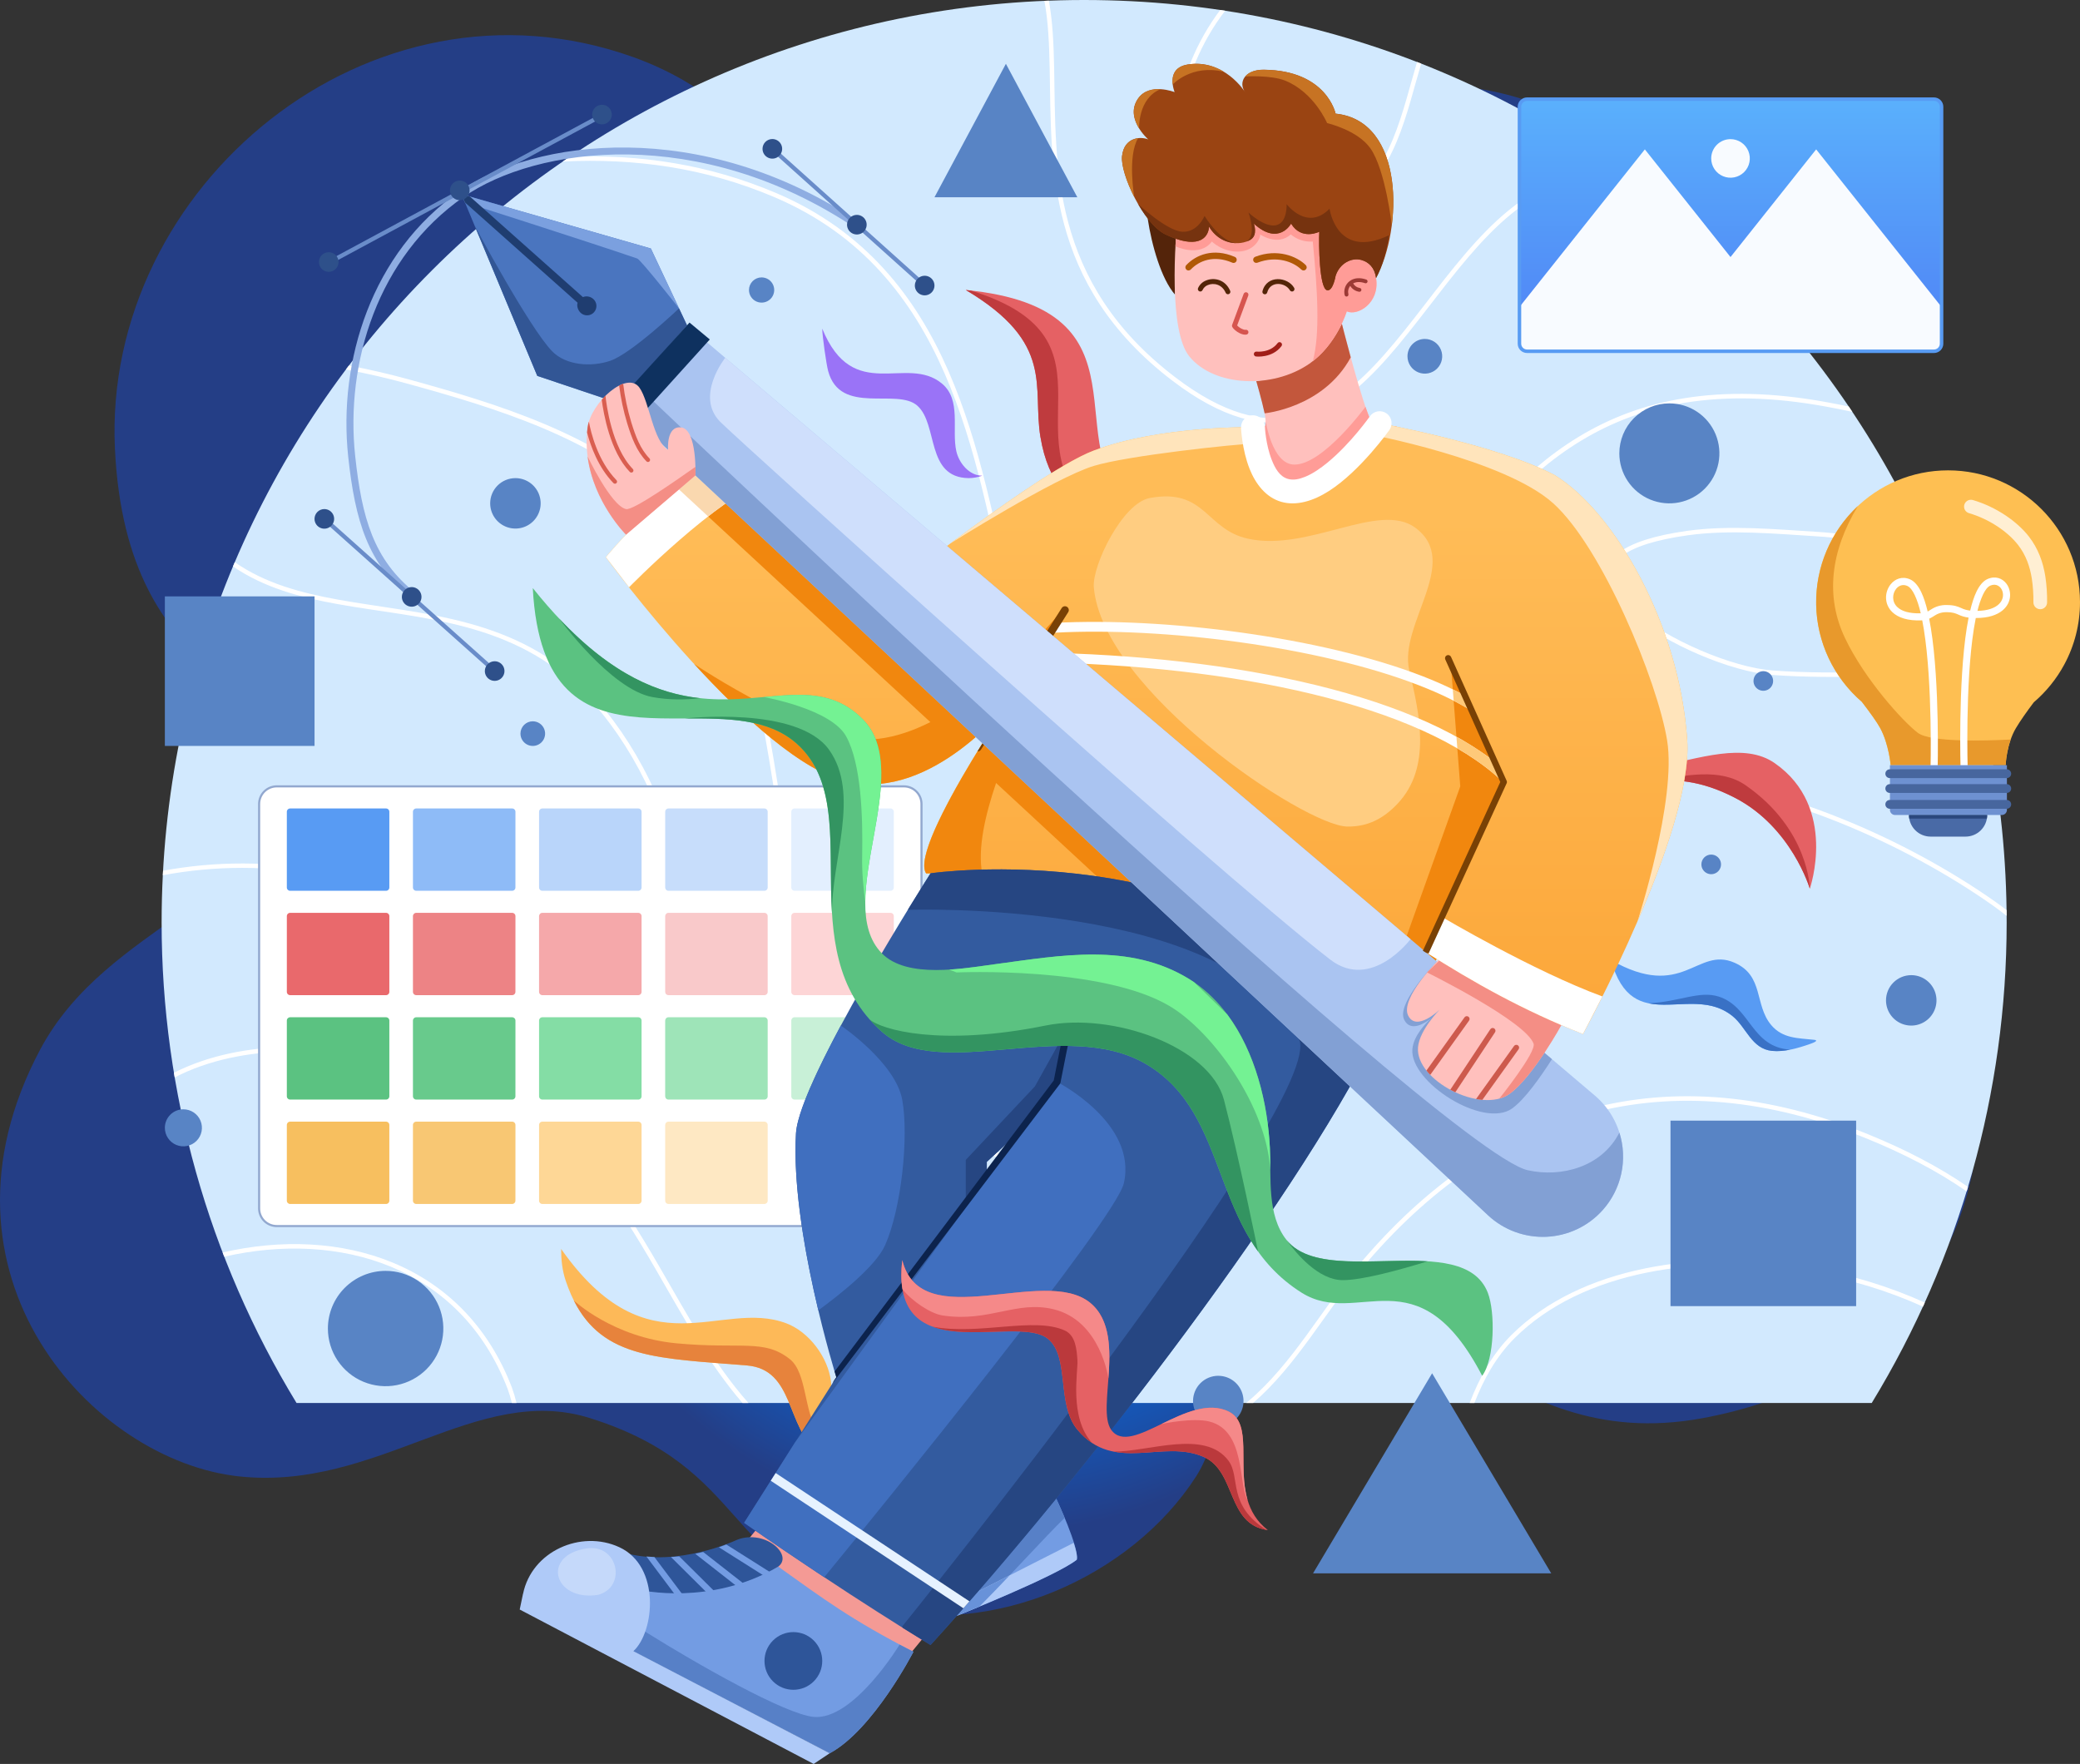 <svg width="592" height="502" viewBox="0 0 592 502" fill="none" xmlns="http://www.w3.org/2000/svg">
<rect x="0" y="0" width="592" height="502" fill="#333333" stroke="none"/>
<path fill-rule="evenodd" clip-rule="evenodd" d="M68.073 420.171C26.439 415.739 -22.61 362.879 11.378 298.793C30.649 262.457 76.454 257.122 80.438 221.105C83.643 192.118 35.988 197.019 32.711 127.692C29.183 53.109 105.266 -10.644 180.331 16.291C221.115 30.928 229.809 66.946 274.351 78.635C321.68 91.048 344.269 35.632 385.264 26.686C466.831 8.874 507.459 92.153 496.143 135.772C490.561 157.286 470.495 179.686 477.146 202.301C483.389 223.541 511.01 230.053 539.144 254.099C576.652 286.16 578.72 386.078 484.682 403.577C423.994 414.869 406.13 357.077 360.716 380.278C345.971 387.814 348.797 407.18 340.436 420.169C321.974 448.857 282.302 466.279 248.559 457.376C205.716 446.069 213.337 417.871 167.913 403.577C135.639 393.423 107.532 424.371 68.071 420.169L68.073 420.171Z" fill="url(#paint0_radial_325_7278)"/>
<g style="mix-blend-mode:color-burn">
<path fill-rule="evenodd" clip-rule="evenodd" d="M532.725 399.276C557.84 358.096 571.127 310.795 571.127 262.562C571.127 117.651 453.476 0 308.563 0C163.651 0 46 117.649 46 262.562C45.999 310.795 59.285 358.096 84.4 399.276H532.725Z" fill="#D2E9FE"/>
</g>
<path fill-rule="evenodd" clip-rule="evenodd"  d="M46.406 247.797C76.32 242.286 109.491 247.604 132.271 266.574C139.482 272.578 146.835 283.739 155.373 291.685C160.934 296.857 166.996 300.665 173.895 300.618C175.997 300.604 177.994 299.718 179.796 298.418C182.598 296.4 184.931 293.384 186.466 290.887C193.361 279.653 194.953 266.063 193.062 252.407C190.212 231.83 179.458 211.094 166.879 197.935C146.386 176.497 119.708 176.171 96.15 171.931C85.254 169.969 75.015 167.181 66.312 161.191C66.48 160.79 66.649 160.391 66.818 159.993C75.418 165.986 85.573 168.733 96.376 170.677C120.179 174.961 147.085 175.394 167.798 197.054C180.542 210.38 191.443 231.383 194.323 252.226C196.249 266.182 194.6 280.075 187.552 291.547C185.94 294.174 183.481 297.327 180.546 299.45C178.521 300.909 176.268 301.874 173.909 301.889C166.695 301.939 160.326 298.024 154.512 292.607C145.989 284.679 138.659 273.535 131.462 267.543C108.884 248.741 75.972 243.548 46.34 249.084C46.361 248.652 46.384 248.219 46.408 247.786L46.406 247.797ZM49.499 305.303C59.341 300.287 70.85 298.148 81.849 297.947C108.071 297.455 127.26 302.231 142.046 310.188C164.22 322.119 176.494 341.212 187.685 360.51C195.607 374.172 202.98 387.945 213.022 399.281H211.331C201.62 388.042 194.354 374.553 186.583 361.147C175.507 342.048 163.39 323.119 141.442 311.309C126.812 303.436 107.813 298.733 81.872 299.224C70.932 299.43 59.464 301.56 49.72 306.622C49.644 306.185 49.571 305.749 49.499 305.312V305.303ZM354.678 399.276C354.878 399.111 355.076 398.945 355.272 398.778C367.872 388.115 375.969 372.909 386.438 360.366C424.901 314.279 474.832 299.623 531.811 322.851C542.091 327.043 551.603 331.91 560.129 337.772C560.001 338.201 559.872 338.627 559.742 339.054C551.205 333.138 541.656 328.241 531.331 324.032C474.933 301.035 425.503 315.558 387.424 361.182C377.062 373.595 368.998 388.593 356.657 399.276H354.678ZM571.116 260.647C569.86 259.641 568.567 258.665 567.237 257.721C542.856 240.507 505.935 223.539 471.133 221.491C448.031 220.132 425.859 225.353 408.955 241.516C397.637 252.336 390.883 267.334 382.508 280.364C359.115 316.77 323.919 342.643 279.067 327.829C239.459 314.74 229.643 280.697 223.334 243.716C220.205 225.365 217.929 206.297 213.227 188.758C208.552 171.316 201.478 155.39 188.718 143.219C169.186 124.594 140.995 116.059 115.576 109.084C110.602 107.72 104.761 106.341 98.459 105.149C98.74 104.771 99.023 104.396 99.308 104.022C105.412 105.189 111.069 106.527 115.914 107.856C141.528 114.883 169.914 123.529 189.597 142.296C202.525 154.623 209.72 170.749 214.458 188.421C219.169 205.997 221.453 225.106 224.59 243.495C230.817 279.998 240.369 313.693 279.466 326.613C323.707 341.233 358.363 315.579 381.436 279.674C389.862 266.56 396.684 251.475 408.074 240.593C425.239 224.178 447.745 218.838 471.208 220.218C506.248 222.279 543.424 239.347 567.971 256.678C569.039 257.433 570.082 258.21 571.1 259.01C571.1 259.554 571.113 260.101 571.116 260.646V260.647ZM562.044 193.905C543.038 191.507 523.378 193.53 504.285 192.068C492.849 191.192 473.984 183.326 464.018 174.656C459.596 170.803 456.934 166.775 457.215 163.126C457.38 160.972 458.538 158.923 460.999 157.101C464.467 154.535 470.632 152.402 480.302 151.062C492.27 149.403 505.392 150.633 517.372 151.372C528.17 152.038 538.481 154.674 548.925 156.802C549.132 157.275 549.34 157.747 549.545 158.22C538.861 156.068 528.333 153.316 517.293 152.644C505.395 151.91 492.363 150.677 480.477 152.323C471.1 153.623 465.116 155.639 461.755 158.124C459.654 159.674 458.625 161.389 458.485 163.224C458.228 166.552 460.804 170.174 464.854 173.695C474.644 182.207 493.154 189.938 504.381 190.798C523.32 192.248 542.816 190.285 561.681 192.578C561.804 193.019 561.924 193.461 562.044 193.905ZM527.2 117.204C524.812 116.688 522.394 116.205 519.947 115.756C458.34 104.39 431.744 135.674 409.274 167.74C400.219 180.664 391.827 193.718 382.117 204.209C367.438 220.069 349.758 230.108 322.314 225.174C311.303 223.195 303.952 216.592 298.573 206.977C293.266 197.49 289.887 185.053 286.764 171.279C282.111 150.757 278.019 127.254 268.82 106.212C259.667 85.275 245.445 66.777 220.504 56.147C200.712 47.707 180.702 44.978 160.188 45.964C160.854 45.508 161.52 45.055 162.187 44.605C182.173 43.887 201.686 46.74 221.003 54.976C246.274 65.749 260.702 84.481 269.98 105.702C279.212 126.818 283.33 150.402 287.999 170.999C291.092 184.638 294.422 196.962 299.678 206.355C304.861 215.62 311.923 222.013 322.533 223.92C349.447 228.76 366.779 218.899 381.175 203.344C390.848 192.893 399.203 179.885 408.223 167.009C430.947 134.582 457.872 103.01 520.171 114.503C522.192 114.875 524.192 115.268 526.171 115.684C526.515 116.191 526.855 116.697 527.193 117.204H527.2ZM462.517 49.905C456.235 49.996 450.069 50.744 444.142 52.785C434.071 56.251 425.694 64.068 417.916 73.163C410.057 82.351 402.813 92.848 395.106 101.586C387.303 110.431 379.012 117.469 369.174 119.644C359.335 121.819 347.877 119.15 333.785 108.422C297.578 80.852 299.296 47.015 298.755 19.578C298.622 12.646 298.349 6.128 297.254 0.24C297.676 0.221 298.1 0.205 298.524 0.189C299.605 6.1 299.895 12.625 300.03 19.554C300.556 46.674 298.762 80.155 334.55 107.408C348.236 117.829 359.318 120.516 368.892 118.4C378.465 116.285 386.545 109.368 394.15 100.744C401.856 92.011 409.093 81.519 416.947 72.335C424.883 63.052 433.455 55.117 443.727 51.58C449.251 49.677 454.979 48.877 460.815 48.681C461.385 49.087 461.952 49.496 462.517 49.907V49.905ZM404.499 18.107C403.466 21.559 402.513 25.13 401.48 28.686C396.87 44.547 390.645 60.062 368.913 63.784C355.466 66.087 346.436 63.083 341.031 57.179C335.626 51.275 333.823 42.405 334.932 32.833C336.104 22.704 340.537 11.794 347.287 2.841L348.704 3.055C341.857 11.921 337.368 22.855 336.197 32.98C335.135 42.15 336.792 50.67 341.977 56.319C347.161 61.968 355.829 64.726 368.706 62.528C389.825 58.911 395.784 43.747 400.264 28.33C401.315 24.738 402.271 21.13 403.321 17.646L404.506 18.11L404.499 18.107ZM418.287 399.276C421.037 392.124 424.671 385.409 430.197 379.904C449.579 360.59 483.588 355.124 515.78 360.855C526.911 362.838 537.821 366.157 547.832 370.697C547.657 371.082 547.482 371.465 547.307 371.849C537.393 367.355 526.583 364.072 515.557 362.109C483.796 356.455 450.227 361.75 431.097 380.806C425.818 386.061 422.303 392.459 419.636 399.276H418.287ZM63.359 356.443C96.586 348.775 131.91 359.049 145.679 394.834C146.208 396.287 146.65 397.77 147.003 399.276H145.698C145.371 397.926 144.967 396.595 144.49 395.291C131.003 360.219 96.411 350.185 63.823 357.643L63.359 356.443Z" fill="white"/>
<path fill-rule="evenodd" clip-rule="evenodd" d="M274.887 82.531C300.379 97.694 293.763 110.093 296.126 124.382C298.355 137.854 304.921 143.186 312.013 148.678C336.759 167.84 370.973 153.044 398.024 165.994C417.99 175.55 413.43 206.134 435.352 221.739C454.997 235.725 465.98 212.649 493.787 227.042C509.942 235.404 515.102 252.909 515.102 252.909C515.102 252.909 523.187 229.751 505.106 217.178C487.864 205.189 454.43 235.518 435.352 207.852C423.588 190.786 439.517 163.52 422.859 148.678C394.655 123.561 355.286 169.809 322.764 144.825C299.796 127.177 329.81 87.898 274.881 82.531H274.887Z" fill="#E56164"/>
<path fill-rule="evenodd" clip-rule="evenodd" d="M296.124 124.382C293.761 110.093 300.377 97.694 274.885 82.533C275.365 82.579 275.839 82.628 276.306 82.681C322.095 96.849 284.218 126.611 314.222 148.679C347.262 172.983 380.361 140.868 408.565 165.994C425.222 180.835 416.148 195.114 427.904 212.18C437.956 226.762 451.774 225.79 465.118 223.36C454.881 225.672 446.517 229.681 435.362 221.741C413.44 206.134 418 175.552 398.034 165.994C370.977 153.036 336.769 167.842 312.023 148.679C304.931 143.189 298.365 137.854 296.136 124.382H296.124ZM469.325 222.556C479.778 220.511 489.656 218.488 496.855 223.493C514.935 236.064 515.106 252.911 515.106 252.911C515.106 252.911 509.946 235.404 493.793 227.044C483.883 221.914 476.112 221.542 469.325 222.556Z" fill="#BF3B3E"/>
<path fill-rule="evenodd" clip-rule="evenodd" d="M458.535 273.244C479.058 284.926 482.908 269.245 493.676 273.982C502.087 277.684 499.274 285.942 504.093 291.696C507.358 295.587 511.716 295.407 516.324 295.918C516.472 295.936 516.799 295.96 516.889 296.117C517.088 296.46 515.272 297.066 515.129 297.114C511.846 298.27 507.877 299.424 504.366 299.073C498.509 298.487 497.078 292.383 493.109 289.17C481.307 279.621 464.62 295.385 458.535 273.246V273.244Z" fill="#589BF3"/>
<path fill-rule="evenodd" clip-rule="evenodd" d="M469.215 285.532C477.996 285.101 483.703 281.844 489.211 283.628C498.303 286.576 498.369 297.993 509.52 298.722C507.78 299.067 506.024 299.237 504.37 299.071C498.51 298.487 497.08 292.381 493.11 289.17C485.792 283.247 476.597 287.059 469.215 285.532Z" fill="#3971C5"/>
<path fill-rule="evenodd" clip-rule="evenodd" d="M262.271 228.796C262.271 227.468 261.743 226.195 260.803 225.257C259.863 224.318 258.589 223.791 257.26 223.79H78.761C77.432 223.791 76.158 224.318 75.218 225.257C74.279 226.195 73.751 227.468 73.75 228.796V343.918C73.751 345.246 74.279 346.518 75.219 347.457C76.158 348.395 77.432 348.923 78.761 348.924H257.26C258.589 348.923 259.863 348.395 260.802 347.457C261.742 346.518 262.27 345.246 262.271 343.918V228.796Z" fill="white"/>
<path fill-rule="evenodd" clip-rule="evenodd" d="M262.571 228.796V343.918C262.571 345.325 262.011 346.674 261.015 347.669C260.019 348.663 258.669 349.222 257.261 349.223H78.761C77.353 349.222 76.003 348.663 75.008 347.668C74.012 346.673 73.452 345.325 73.451 343.918V228.796C73.452 227.389 74.012 226.041 75.008 225.046C76.003 224.051 77.353 223.492 78.761 223.491H257.261C258.669 223.492 260.019 224.051 261.015 225.045C262.011 226.04 262.571 227.389 262.571 228.796ZM261.973 228.796C261.972 227.548 261.475 226.351 260.592 225.468C259.708 224.586 258.51 224.09 257.261 224.089H78.761C77.512 224.09 76.314 224.586 75.43 225.468C74.547 226.351 74.05 227.548 74.05 228.796V343.918C74.05 345.166 74.547 346.363 75.43 347.246C76.314 348.128 77.512 348.624 78.761 348.625H257.261C258.51 348.624 259.708 348.128 260.592 347.246C261.475 346.363 261.972 345.166 261.973 343.918V228.796Z" fill="#92A8CF"/>
<path fill-rule="evenodd" clip-rule="evenodd" d="M110.812 231.019C110.812 230.77 110.713 230.532 110.537 230.357C110.361 230.181 110.123 230.082 109.875 230.082H82.577C82.328 230.082 82.09 230.181 81.914 230.357C81.738 230.532 81.639 230.77 81.639 231.019V252.572C81.639 252.82 81.738 253.058 81.914 253.234C82.09 253.409 82.328 253.508 82.577 253.509H109.875C110.123 253.508 110.361 253.409 110.537 253.234C110.713 253.058 110.812 252.82 110.812 252.572V231.019Z" fill="#589BF3"/>
<path fill-rule="evenodd" clip-rule="evenodd" d="M146.705 231.019C146.705 230.77 146.606 230.532 146.43 230.357C146.254 230.181 146.016 230.082 145.767 230.082H118.469C118.221 230.082 117.982 230.181 117.807 230.357C117.631 230.532 117.532 230.77 117.531 231.019V252.572C117.532 252.82 117.631 253.058 117.807 253.234C117.982 253.409 118.221 253.508 118.469 253.509H145.759C146.008 253.508 146.246 253.409 146.422 253.234C146.598 253.058 146.697 252.82 146.697 252.572L146.705 231.019Z" fill="#8EBBF7"/>
<path fill-rule="evenodd" clip-rule="evenodd" d="M182.6 231.019C182.599 230.77 182.5 230.532 182.324 230.357C182.149 230.181 181.91 230.082 181.662 230.082H154.364C154.115 230.082 153.877 230.181 153.701 230.357C153.525 230.532 153.426 230.77 153.426 231.019V252.572C153.426 252.82 153.525 253.058 153.701 253.234C153.877 253.409 154.115 253.508 154.364 253.509H181.662C181.91 253.508 182.149 253.409 182.324 253.234C182.5 253.058 182.599 252.82 182.6 252.572V231.019Z" fill="#B9D5FA"/>
<path fill-rule="evenodd" clip-rule="evenodd" d="M218.492 231.019C218.492 230.77 218.393 230.532 218.217 230.357C218.041 230.181 217.803 230.082 217.554 230.082H190.26C190.012 230.082 189.773 230.181 189.598 230.357C189.422 230.532 189.323 230.77 189.322 231.019V252.572C189.323 252.82 189.422 253.058 189.598 253.234C189.773 253.409 190.012 253.508 190.26 253.509H217.558C217.807 253.508 218.045 253.409 218.221 253.234C218.397 253.058 218.496 252.82 218.496 252.572L218.492 231.019Z" fill="#C7DDFB"/>
<path fill-rule="evenodd" clip-rule="evenodd" d="M254.389 231.019C254.388 230.77 254.289 230.532 254.113 230.357C253.938 230.181 253.699 230.082 253.451 230.082H226.153C225.904 230.082 225.666 230.181 225.49 230.357C225.314 230.532 225.215 230.77 225.215 231.019V252.572C225.215 252.82 225.314 253.058 225.49 253.234C225.666 253.409 225.904 253.508 226.153 253.509H253.451C253.699 253.508 253.938 253.409 254.113 253.234C254.289 253.058 254.388 252.82 254.389 252.572V231.019Z" fill="#E3EFFE"/>
<path fill-rule="evenodd" clip-rule="evenodd" d="M110.812 260.721C110.812 260.473 110.713 260.235 110.537 260.059C110.361 259.884 110.123 259.785 109.875 259.784H82.577C82.328 259.785 82.09 259.884 81.914 260.059C81.738 260.235 81.639 260.473 81.639 260.721V282.274C81.639 282.523 81.738 282.761 81.914 282.936C82.09 283.112 82.328 283.211 82.577 283.211H109.875C110.123 283.211 110.361 283.112 110.537 282.936C110.713 282.761 110.812 282.523 110.812 282.274V260.721Z" fill="#E9696C"/>
<path fill-rule="evenodd" clip-rule="evenodd" d="M146.705 260.721C146.705 260.473 146.606 260.235 146.43 260.059C146.254 259.884 146.016 259.785 145.767 259.784H118.469C118.221 259.785 117.982 259.884 117.807 260.059C117.631 260.235 117.532 260.473 117.531 260.721V282.274C117.532 282.523 117.631 282.761 117.807 282.936C117.982 283.112 118.221 283.211 118.469 283.211H145.759C146.008 283.211 146.246 283.112 146.422 282.936C146.598 282.761 146.697 282.523 146.697 282.274L146.705 260.721Z" fill="#ED8385"/>
<path fill-rule="evenodd" clip-rule="evenodd" d="M182.6 260.721C182.599 260.473 182.5 260.235 182.324 260.059C182.149 259.884 181.91 259.785 181.662 259.784H154.364C154.115 259.785 153.877 259.884 153.701 260.059C153.525 260.235 153.426 260.473 153.426 260.721V282.274C153.426 282.523 153.525 282.761 153.701 282.936C153.877 283.112 154.115 283.211 154.364 283.211H181.662C181.91 283.211 182.149 283.112 182.324 282.936C182.5 282.761 182.599 282.523 182.6 282.274V260.721Z" fill="#F5A8AA"/>
<path fill-rule="evenodd" clip-rule="evenodd" d="M218.492 260.721C218.492 260.473 218.393 260.235 218.217 260.059C218.041 259.884 217.803 259.785 217.554 259.784H190.26C190.012 259.785 189.773 259.884 189.598 260.059C189.422 260.235 189.323 260.473 189.322 260.721V282.274C189.323 282.523 189.422 282.761 189.598 282.936C189.773 283.112 190.012 283.211 190.26 283.211H217.558C217.807 283.211 218.045 283.112 218.221 282.936C218.397 282.761 218.496 282.523 218.496 282.274L218.492 260.721Z" fill="#F9C9CA"/>
<path fill-rule="evenodd" clip-rule="evenodd" d="M254.389 260.721C254.388 260.473 254.289 260.235 254.113 260.059C253.938 259.884 253.699 259.785 253.451 259.784H226.153C225.904 259.785 225.666 259.884 225.49 260.059C225.314 260.235 225.215 260.473 225.215 260.721V282.274C225.215 282.523 225.314 282.761 225.49 282.936C225.666 283.112 225.904 283.211 226.153 283.211H253.451C253.699 283.211 253.938 283.112 254.113 282.936C254.289 282.761 254.388 282.523 254.389 282.274V260.721Z" fill="#FDD5D6"/>
<path fill-rule="evenodd" clip-rule="evenodd" d="M110.812 290.438C110.812 290.189 110.713 289.951 110.537 289.776C110.361 289.6 110.123 289.501 109.875 289.501H82.577C82.328 289.501 82.09 289.6 81.914 289.776C81.738 289.951 81.639 290.189 81.639 290.438V311.991C81.639 312.239 81.738 312.477 81.914 312.653C82.09 312.829 82.328 312.927 82.577 312.928H109.875C110.123 312.927 110.361 312.829 110.537 312.653C110.713 312.477 110.812 312.239 110.812 311.991V290.438Z" fill="#5BC281"/>
<path fill-rule="evenodd" clip-rule="evenodd" d="M146.705 290.438C146.705 290.189 146.606 289.951 146.43 289.776C146.254 289.6 146.016 289.501 145.767 289.501H118.469C118.221 289.501 117.982 289.6 117.807 289.776C117.631 289.951 117.532 290.189 117.531 290.438V311.991C117.532 312.239 117.631 312.477 117.807 312.653C117.982 312.829 118.221 312.927 118.469 312.928H145.759C146.008 312.927 146.246 312.829 146.422 312.653C146.598 312.477 146.697 312.239 146.697 311.991L146.705 290.438Z" fill="#68CA8C"/>
<path fill-rule="evenodd" clip-rule="evenodd" d="M182.6 290.438C182.599 290.189 182.5 289.951 182.324 289.776C182.149 289.6 181.91 289.501 181.662 289.501H154.364C154.115 289.501 153.877 289.6 153.701 289.776C153.525 289.951 153.426 290.189 153.426 290.438V311.991C153.426 312.239 153.525 312.477 153.701 312.653C153.877 312.829 154.115 312.927 154.364 312.928H181.662C181.91 312.927 182.149 312.829 182.324 312.653C182.5 312.477 182.599 312.239 182.6 311.991V290.438Z" fill="#84DDA5"/>
<path fill-rule="evenodd" clip-rule="evenodd" d="M218.492 290.438C218.492 290.189 218.393 289.951 218.217 289.776C218.041 289.6 217.803 289.501 217.554 289.501H190.26C190.012 289.501 189.773 289.6 189.598 289.776C189.422 289.951 189.323 290.189 189.322 290.438V311.991C189.323 312.239 189.422 312.477 189.598 312.653C189.773 312.829 190.012 312.927 190.26 312.928H217.558C217.807 312.927 218.045 312.829 218.221 312.653C218.397 312.477 218.496 312.239 218.496 311.991L218.492 290.438Z" fill="#9EE4B8"/>
<path fill-rule="evenodd" clip-rule="evenodd" d="M254.389 290.438C254.388 290.189 254.289 289.951 254.113 289.776C253.938 289.6 253.699 289.501 253.451 289.501H226.153C225.904 289.501 225.666 289.6 225.49 289.776C225.314 289.951 225.215 290.189 225.215 290.438V311.991C225.215 312.239 225.314 312.477 225.49 312.653C225.666 312.829 225.904 312.927 226.153 312.928H253.451C253.699 312.927 253.938 312.829 254.113 312.653C254.289 312.477 254.388 312.239 254.389 311.991V290.438Z" fill="#C8F0D7"/>
<path fill-rule="evenodd" clip-rule="evenodd" d="M110.812 320.148C110.812 319.9 110.713 319.662 110.537 319.486C110.361 319.311 110.123 319.212 109.875 319.211H82.577C82.328 319.212 82.09 319.311 81.914 319.486C81.738 319.662 81.639 319.9 81.639 320.148V341.702C81.639 341.95 81.738 342.188 81.914 342.364C82.09 342.539 82.328 342.638 82.577 342.638H109.875C110.123 342.638 110.361 342.539 110.537 342.364C110.713 342.188 110.812 341.95 110.812 341.702V320.148Z" fill="#F7BF5F"/>
<path fill-rule="evenodd" clip-rule="evenodd" d="M146.705 320.148C146.705 319.9 146.606 319.662 146.43 319.486C146.254 319.311 146.016 319.212 145.767 319.211H118.469C118.221 319.212 117.982 319.311 117.807 319.486C117.631 319.662 117.532 319.9 117.531 320.148V341.702C117.532 341.95 117.631 342.188 117.807 342.364C117.982 342.539 118.221 342.638 118.469 342.638H145.759C146.008 342.638 146.246 342.539 146.422 342.364C146.598 342.188 146.697 341.95 146.697 341.702L146.705 320.148Z" fill="#F8C773"/>
<path fill-rule="evenodd" clip-rule="evenodd" d="M182.6 320.148C182.599 319.9 182.5 319.662 182.324 319.486C182.149 319.311 181.91 319.212 181.662 319.211H154.364C154.115 319.212 153.877 319.311 153.701 319.486C153.525 319.662 153.426 319.9 153.426 320.148V341.702C153.426 341.95 153.525 342.188 153.701 342.364C153.877 342.539 154.115 342.638 154.364 342.638H181.662C181.91 342.638 182.149 342.539 182.324 342.364C182.5 342.188 182.599 341.95 182.6 341.702V320.148Z" fill="#FED796"/>
<path fill-rule="evenodd" clip-rule="evenodd" d="M218.492 320.148C218.492 319.9 218.393 319.662 218.217 319.486C218.041 319.311 217.803 319.212 217.554 319.211H190.26C190.012 319.212 189.773 319.311 189.598 319.486C189.422 319.662 189.323 319.9 189.322 320.148V341.702C189.323 341.95 189.422 342.188 189.598 342.364C189.773 342.539 190.012 342.638 190.26 342.638H217.558C217.807 342.638 218.045 342.539 218.221 342.364C218.397 342.188 218.496 341.95 218.496 341.702L218.492 320.148Z" fill="#FEE8C3"/>
<path fill-rule="evenodd" clip-rule="evenodd" d="M254.389 320.148C254.388 319.9 254.289 319.662 254.113 319.486C253.938 319.311 253.699 319.212 253.451 319.211H226.153C225.904 319.212 225.666 319.311 225.49 319.486C225.314 319.662 225.215 319.9 225.215 320.148V341.702C225.215 341.95 225.314 342.188 225.49 342.364C225.666 342.539 225.904 342.638 226.153 342.638H253.451C253.699 342.638 253.938 342.539 254.113 342.364C254.289 342.188 254.388 341.95 254.389 341.702V320.148Z" fill="white"/>
<path fill-rule="evenodd" clip-rule="evenodd" d="M159.703 355.427C159.703 358.52 160.018 361.549 161.012 364.501C168.538 386.85 185.143 386.331 212.547 388.588C226.145 389.706 223.637 405.995 232.814 413.283C237.861 417.29 244.062 418.753 250.436 418.55C251.801 418.508 255.955 418.593 256.8 417.154C236.079 415.085 237.424 400.762 236.51 393.147C235.69 386.323 230.306 379.043 223.78 376.591C204.988 369.528 184.582 390.745 159.703 355.435V355.427Z" fill="#FDB958"/>
<path fill-rule="evenodd" clip-rule="evenodd" d="M163.318 370.104C163.318 370.104 174.454 380.61 192.57 382.298C211.055 384.023 217.493 380.947 224.841 386.836C229.684 390.717 228.81 401.878 232.72 407.179C238.024 414.367 246.583 418.121 246.583 418.121L245.785 418.386C241.085 417.882 236.623 416.307 232.814 413.283C223.634 405.997 226.142 389.708 212.546 388.588C187.661 386.541 171.68 386.78 163.318 370.104Z" fill="#E7833C"/>
<path fill-rule="evenodd" clip-rule="evenodd" d="M552.599 30.376C552.598 29.806 552.371 29.258 551.967 28.855C551.563 28.451 551.015 28.224 550.443 28.224H434.614C434.043 28.224 433.495 28.451 433.091 28.855C432.687 29.258 432.46 29.806 432.459 30.376V97.813C432.46 98.384 432.687 98.931 433.091 99.334C433.495 99.738 434.043 99.964 434.614 99.964H550.443C551.015 99.964 551.563 99.738 551.967 99.334C552.371 98.931 552.598 98.384 552.599 97.813V30.376Z" fill="url(#paint1_linear_325_7278)"/>
<path fill-rule="evenodd" clip-rule="evenodd" d="M432.459 87.365L468.15 42.513L492.529 73.154L516.907 42.513L552.599 87.365V97.813C552.598 98.384 552.371 98.931 551.967 99.334C551.563 99.738 551.015 99.964 550.443 99.964H434.614C434.043 99.964 433.495 99.738 433.091 99.334C432.687 98.931 432.46 98.384 432.459 97.813V87.365ZM492.527 39.596C493.614 39.596 494.677 39.917 495.581 40.52C496.485 41.123 497.19 41.981 497.606 42.984C498.022 43.987 498.131 45.091 497.919 46.156C497.708 47.221 497.184 48.2 496.416 48.968C495.647 49.735 494.668 50.258 493.602 50.471C492.536 50.682 491.43 50.574 490.426 50.158C489.422 49.743 488.563 49.039 487.959 48.136C487.355 47.234 487.033 46.172 487.033 45.086C487.034 43.63 487.613 42.234 488.643 41.205C489.674 40.175 491.071 39.597 492.529 39.596H492.527Z" fill="#F8FBFF"/>
<path fill-rule="evenodd" clip-rule="evenodd" d="M553.098 30.376V97.813C553.098 98.516 552.818 99.19 552.32 99.687C551.823 100.184 551.148 100.463 550.444 100.463H434.615C433.911 100.463 433.237 100.184 432.739 99.687C432.241 99.19 431.961 98.516 431.961 97.813V30.376C431.961 29.673 432.241 28.999 432.739 28.502C433.237 28.005 433.911 27.726 434.615 27.725H550.444C551.148 27.726 551.823 28.005 552.32 28.502C552.818 28.999 553.098 29.673 553.098 30.376ZM552.101 30.376C552.1 29.938 551.925 29.517 551.615 29.207C551.304 28.897 550.883 28.722 550.444 28.722H434.615C434.176 28.722 433.755 28.897 433.444 29.207C433.134 29.517 432.959 29.938 432.959 30.376V97.813C432.959 98.252 433.134 98.672 433.445 98.982C433.755 99.292 434.176 99.466 434.615 99.466H550.444C550.883 99.466 551.304 99.292 551.615 98.982C551.925 98.672 552.1 98.252 552.101 97.813V30.376Z" fill="#589BF3"/>
<path fill-rule="evenodd" clip-rule="evenodd" d="M521.402 189.156C518.445 183.691 516.901 177.574 516.91 171.362C516.91 150.662 533.733 133.857 554.454 133.857C575.174 133.857 591.999 150.662 591.999 171.362C592.008 177.574 590.464 183.691 587.507 189.156C585.303 193.225 582.368 196.854 578.85 199.863C576.924 202.41 575.068 205.024 573.757 207.225C571.081 211.718 570.838 217.758 570.838 217.758H538.11C538.11 217.758 537.625 211.829 535.146 207.225C534.232 205.526 532.167 202.675 529.908 199.735C526.453 196.752 523.57 193.168 521.398 189.156H521.402Z" fill="#FEBF52"/>
<path fill-rule="evenodd" clip-rule="evenodd" d="M572.26 210.458C571.447 212.813 570.968 215.27 570.835 217.758H538.107C538.107 217.758 537.624 211.829 535.143 207.225C534.229 205.526 532.164 202.677 529.905 199.735C525.919 196.299 522.702 192.063 520.463 187.304C518.224 182.544 517.012 177.367 516.908 172.109C516.803 166.851 517.808 161.629 519.856 156.784C521.904 151.94 524.95 147.58 528.795 143.988C520.901 157.043 519.554 169.837 525.079 181.509C530.639 193.256 541.617 205.379 545.846 208.562C549.486 211.301 565.038 210.837 572.256 210.458H572.26Z" fill="#E8992C"/>
<path fill-rule="evenodd" clip-rule="evenodd" d="M560.446 146.049C560.195 145.982 559.96 145.865 559.755 145.706C559.55 145.547 559.378 145.348 559.251 145.122C559.124 144.896 559.043 144.646 559.014 144.388C558.985 144.13 559.008 143.869 559.081 143.62C559.155 143.371 559.277 143.139 559.441 142.939C559.606 142.738 559.809 142.571 560.038 142.45C560.268 142.329 560.52 142.254 560.779 142.232C561.037 142.209 561.298 142.238 561.546 142.317C568.131 144.255 574.09 148.373 577.443 152.683C580.131 156.138 581.498 160.029 582.136 164.046C582.496 166.47 582.662 168.919 582.635 171.37C582.644 171.631 582.599 171.89 582.505 172.133C582.411 172.377 582.269 172.599 582.088 172.786C581.906 172.973 581.689 173.122 581.448 173.224C581.208 173.326 580.95 173.378 580.688 173.378C580.427 173.378 580.169 173.326 579.929 173.224C579.688 173.122 579.471 172.973 579.289 172.786C579.108 172.599 578.966 172.377 578.872 172.133C578.778 171.89 578.733 171.631 578.742 171.37C578.769 169.126 578.618 166.884 578.289 164.664C577.752 161.275 576.63 157.986 574.367 155.075C571.422 151.302 566.197 147.743 560.446 146.049Z" fill="#FFEFD3"/>
<path fill-rule="evenodd" clip-rule="evenodd" d="M548.643 174.041C548.971 173.862 549.274 173.655 549.599 173.455C550.912 172.585 552.463 172.142 554.038 172.185C556.171 172.185 557.161 172.594 558.149 173.025C558.964 173.422 559.841 173.675 560.743 173.772C561.246 171.667 561.836 169.839 562.523 168.402C563.415 166.53 564.519 165.284 565.716 164.77C567.959 163.815 569.907 164.594 571.048 166.099C572.569 168.093 572.665 171.482 569.923 173.738C568.42 174.98 565.991 175.897 562.339 175.881C562.14 176.864 561.954 177.899 561.785 178.973C559.292 194.722 560.038 218.9 560.038 218.9C560.038 219.164 559.935 219.417 559.751 219.606C559.567 219.795 559.317 219.905 559.054 219.913C558.79 219.921 558.534 219.826 558.339 219.649C558.144 219.471 558.025 219.225 558.009 218.962C558.009 218.962 557.263 194.56 559.779 178.656C559.937 177.659 560.108 176.691 560.294 175.766C559.262 175.635 558.259 175.337 557.322 174.885C556.524 174.538 555.726 174.215 554.022 174.215C551.986 174.215 551.054 174.936 550.1 175.522C549.77 175.73 549.427 175.915 549.072 176.077C549.244 176.934 549.404 177.825 549.552 178.744C552.128 194.648 551.481 219.05 551.481 219.05C551.465 219.312 551.347 219.558 551.153 219.735C550.959 219.913 550.704 220.008 550.44 220.001C550.177 219.994 549.927 219.885 549.743 219.698C549.558 219.51 549.454 219.259 549.452 218.996C549.452 218.996 550.1 194.821 547.548 179.069C547.408 178.2 547.258 177.359 547.097 176.547H547.075C542.858 176.746 540.196 175.708 538.659 174.275C536.123 171.912 536.414 168.396 538.101 166.301C539.37 164.72 541.391 163.921 543.601 164.861C544.812 165.376 545.91 166.62 546.808 168.492C547.516 169.971 548.129 171.86 548.649 174.041H548.643ZM546.678 174.536C546.195 172.508 545.632 170.748 544.972 169.369C544.337 168.047 543.654 167.09 542.798 166.727C541.543 166.191 540.404 166.671 539.677 167.571C538.574 168.944 538.376 171.246 540.036 172.793C541.262 173.934 543.389 174.643 546.678 174.536ZM562.812 173.85C568.863 173.738 570.647 170.7 569.947 168.33C569.531 166.935 568.177 165.938 566.522 166.636C565.668 166.998 564.989 167.953 564.359 169.275C563.694 170.749 563.176 172.285 562.812 173.86V173.85Z" fill="white"/>
<path fill-rule="evenodd" clip-rule="evenodd" d="M571.201 217.758H537.904V230.486C537.904 230.872 538.058 231.242 538.33 231.515C538.603 231.787 538.973 231.941 539.359 231.941H569.746C570.132 231.941 570.502 231.787 570.775 231.515C571.048 231.242 571.201 230.872 571.201 230.486V217.758Z" fill="#6E91D1"/>
<path fill-rule="evenodd" clip-rule="evenodd" d="M537.909 221.438C537.74 221.445 537.571 221.417 537.413 221.357C537.255 221.297 537.111 221.206 536.989 221.089C536.867 220.972 536.77 220.832 536.704 220.676C536.638 220.521 536.604 220.354 536.604 220.185C536.604 220.016 536.638 219.849 536.704 219.694C536.77 219.538 536.867 219.398 536.989 219.281C537.111 219.164 537.255 219.073 537.413 219.013C537.571 218.953 537.74 218.925 537.909 218.932H571.206C571.53 218.945 571.836 219.083 572.061 219.316C572.285 219.55 572.411 219.861 572.411 220.185C572.411 220.509 572.285 220.82 572.061 221.054C571.836 221.287 571.53 221.425 571.206 221.438H537.909ZM537.909 225.66C537.74 225.667 537.571 225.639 537.413 225.579C537.255 225.52 537.111 225.428 536.989 225.311C536.867 225.194 536.77 225.054 536.704 224.899C536.638 224.743 536.604 224.576 536.604 224.407C536.604 224.238 536.638 224.071 536.704 223.916C536.77 223.76 536.867 223.62 536.989 223.503C537.111 223.386 537.255 223.295 537.413 223.235C537.571 223.175 537.74 223.148 537.909 223.154H571.206C571.53 223.167 571.836 223.305 572.061 223.538C572.285 223.772 572.411 224.083 572.411 224.407C572.411 224.731 572.285 225.042 572.061 225.276C571.836 225.51 571.53 225.647 571.206 225.66H537.909ZM537.909 230.165C537.74 230.172 537.571 230.145 537.413 230.085C537.255 230.025 537.111 229.934 536.989 229.817C536.867 229.7 536.77 229.559 536.704 229.404C536.638 229.248 536.604 229.081 536.604 228.912C536.604 228.744 536.638 228.576 536.704 228.421C536.77 228.266 536.867 228.125 536.989 228.008C537.111 227.891 537.255 227.8 537.413 227.74C537.571 227.68 537.74 227.653 537.909 227.66H571.206C571.53 227.672 571.836 227.81 572.061 228.044C572.285 228.277 572.411 228.589 572.411 228.912C572.411 229.236 572.285 229.548 572.061 229.781C571.836 230.015 571.53 230.152 571.206 230.165H537.909Z" fill="#47669E"/>
<path fill-rule="evenodd" clip-rule="evenodd" d="M565.581 231.94H543.32C543.32 233.57 543.969 235.134 545.123 236.287C546.277 237.441 547.842 238.089 549.475 238.089H559.427C561.059 238.089 562.625 237.441 563.779 236.287C564.933 235.134 565.581 233.57 565.581 231.94Z" fill="#496AA6"/>
<path fill-rule="evenodd" clip-rule="evenodd" d="M565.496 232.962H543.406C543.348 232.624 543.32 232.282 543.32 231.94H565.581C565.581 232.282 565.552 232.624 565.496 232.962Z" fill="#2A477D"/>
<path fill-rule="evenodd" clip-rule="evenodd" d="M528.285 318.93V371.711H475.449V318.93H528.285ZM286.295 18.158L306.623 56.136H265.966L286.295 18.158ZM407.602 390.82L441.508 447.764H373.707L407.602 390.82ZM89.524 169.723V212.28H46.922V169.723H89.524ZM109.75 361.676C112.999 361.676 116.175 362.638 118.877 364.441C121.579 366.244 123.685 368.807 124.929 371.805C126.172 374.804 126.498 378.104 125.864 381.287C125.23 384.471 123.665 387.395 121.368 389.69C119.07 391.985 116.143 393.548 112.956 394.181C109.769 394.814 106.466 394.489 103.464 393.247C100.462 392.005 97.897 389.901 96.091 387.202C94.287 384.503 93.323 381.33 93.324 378.084C93.326 373.733 95.058 369.561 98.138 366.485C101.218 363.408 105.394 361.679 109.75 361.676ZM475.126 114.8C477.943 114.799 480.696 115.633 483.038 117.196C485.38 118.759 487.206 120.98 488.284 123.58C489.362 126.179 489.644 129.039 489.095 131.799C488.546 134.559 487.19 137.093 485.198 139.083C483.207 141.073 480.669 142.428 477.907 142.977C475.144 143.526 472.281 143.244 469.679 142.168C467.076 141.091 464.852 139.268 463.287 136.928C461.723 134.589 460.887 131.839 460.887 129.025C460.889 125.253 462.389 121.636 465.059 118.969C467.729 116.301 471.35 114.802 475.126 114.8ZM146.696 136.07C148.117 136.07 149.506 136.491 150.688 137.279C151.869 138.068 152.79 139.189 153.334 140.5C153.877 141.811 154.02 143.254 153.743 144.646C153.465 146.038 152.781 147.317 151.776 148.321C150.772 149.324 149.492 150.008 148.098 150.285C146.704 150.562 145.26 150.42 143.947 149.877C142.634 149.333 141.512 148.414 140.723 147.233C139.934 146.053 139.512 144.666 139.512 143.246C139.512 141.343 140.269 139.518 141.616 138.172C142.964 136.826 144.791 136.07 146.696 136.07ZM543.97 277.516C545.391 277.516 546.78 277.937 547.962 278.726C549.143 279.514 550.064 280.635 550.608 281.946C551.152 283.258 551.294 284.7 551.017 286.093C550.739 287.485 550.055 288.763 549.051 289.767C548.046 290.771 546.766 291.454 545.372 291.731C543.978 292.008 542.534 291.866 541.221 291.323C539.909 290.78 538.786 289.86 537.997 288.68C537.208 287.499 536.786 286.112 536.786 284.693C536.786 282.789 537.543 280.964 538.891 279.618C540.238 278.272 542.065 277.516 543.97 277.516ZM346.74 391.542C348.161 391.542 349.55 391.963 350.732 392.752C351.913 393.54 352.834 394.661 353.378 395.972C353.921 397.284 354.064 398.727 353.786 400.119C353.509 401.511 352.825 402.79 351.82 403.793C350.816 404.797 349.535 405.48 348.142 405.757C346.748 406.034 345.304 405.892 343.991 405.349C342.678 404.806 341.556 403.886 340.767 402.706C339.977 401.525 339.556 400.138 339.556 398.719C339.555 397.776 339.74 396.841 340.101 395.97C340.461 395.098 340.99 394.306 341.658 393.639C342.325 392.972 343.117 392.442 343.989 392.081C344.861 391.72 345.796 391.534 346.74 391.534V391.542ZM216.762 78.945C217.473 78.945 218.167 79.156 218.758 79.55C219.349 79.944 219.809 80.505 220.081 81.16C220.353 81.816 220.424 82.537 220.285 83.233C220.147 83.93 219.805 84.569 219.302 85.071C218.8 85.573 218.16 85.914 217.463 86.053C216.766 86.191 216.044 86.12 215.388 85.849C214.731 85.577 214.17 85.117 213.776 84.527C213.381 83.937 213.17 83.243 213.17 82.533C213.17 81.582 213.549 80.669 214.222 79.996C214.896 79.323 215.81 78.945 216.762 78.945ZM487.034 243.207C487.586 243.207 488.127 243.37 488.586 243.677C489.045 243.984 489.404 244.419 489.615 244.929C489.826 245.439 489.882 246.001 489.774 246.542C489.666 247.083 489.4 247.581 489.009 247.971C488.619 248.361 488.121 248.627 487.579 248.735C487.037 248.842 486.475 248.787 485.965 248.576C485.454 248.365 485.018 248.007 484.711 247.548C484.404 247.089 484.24 246.549 484.24 245.997C484.239 245.63 484.311 245.267 484.451 244.928C484.591 244.588 484.797 244.28 485.056 244.02C485.316 243.76 485.624 243.554 485.963 243.414C486.303 243.273 486.666 243.201 487.034 243.201V243.207ZM501.865 191.008C502.418 191.008 502.958 191.171 503.417 191.478C503.877 191.785 504.235 192.221 504.446 192.731C504.658 193.24 504.713 193.802 504.605 194.343C504.498 194.884 504.231 195.382 503.841 195.772C503.45 196.162 502.952 196.428 502.41 196.536C501.868 196.643 501.306 196.588 500.796 196.377C500.285 196.166 499.849 195.808 499.542 195.349C499.235 194.89 499.071 194.351 499.071 193.799C499.071 193.432 499.142 193.068 499.282 192.729C499.422 192.389 499.628 192.081 499.887 191.821C500.147 191.561 500.455 191.355 500.795 191.215C501.134 191.074 501.498 191.002 501.865 191.002V191.008ZM52.194 315.699C53.238 315.698 54.258 316.007 55.125 316.586C55.993 317.165 56.669 317.988 57.069 318.95C57.468 319.913 57.573 320.973 57.369 321.995C57.166 323.017 56.664 323.956 55.926 324.693C55.188 325.43 54.248 325.932 53.225 326.135C52.202 326.338 51.141 326.234 50.177 325.835C49.213 325.436 48.389 324.76 47.81 323.893C47.231 323.027 46.922 322.008 46.922 320.966C46.921 319.568 47.477 318.228 48.465 317.239C49.454 316.25 50.795 315.694 52.194 315.693V315.699ZM151.64 205.277C152.333 205.277 153.012 205.482 153.589 205.868C154.166 206.253 154.615 206.8 154.881 207.44C155.146 208.081 155.216 208.785 155.08 209.465C154.945 210.145 154.611 210.769 154.12 211.259C153.63 211.75 153.005 212.083 152.324 212.219C151.643 212.354 150.938 212.284 150.297 212.019C149.656 211.754 149.108 211.305 148.722 210.728C148.337 210.152 148.131 209.475 148.131 208.781C148.13 208.321 148.221 207.864 148.397 207.438C148.573 207.013 148.831 206.626 149.157 206.3C149.483 205.973 149.87 205.715 150.296 205.538C150.722 205.362 151.178 205.271 151.64 205.271V205.277ZM405.531 96.46C406.509 96.46 407.464 96.749 408.277 97.292C409.09 97.834 409.724 98.606 410.098 99.508C410.472 100.41 410.57 101.403 410.379 102.361C410.188 103.319 409.718 104.199 409.026 104.889C408.335 105.58 407.454 106.05 406.495 106.24C405.536 106.431 404.543 106.333 403.639 105.959C402.736 105.586 401.964 104.953 401.421 104.141C400.878 103.329 400.588 102.374 400.588 101.398C400.588 100.088 401.109 98.832 402.036 97.907C402.963 96.981 404.22 96.46 405.531 96.46Z" fill="#5884C5"/>
<path fill-rule="evenodd" clip-rule="evenodd" d="M264.906 463.516L255.977 474.4L208.236 443.881L217.284 432.833L264.906 463.516Z" fill="#F49A95"/>
<path fill-rule="evenodd" clip-rule="evenodd" d="M221.492 445.84C234.346 454.996 242.151 460.917 259.975 470.073C259.975 470.073 248.547 492.284 236.148 498.958L176.541 468.041L182.173 452.478C182.173 452.478 200.494 456.136 221.492 445.84Z" fill="#739CE3"/>
<path fill-rule="evenodd" clip-rule="evenodd" d="M256.036 468.041C257.297 468.706 258.61 469.386 259.974 470.083C259.974 470.083 248.547 492.294 236.148 498.968L176.541 468.041L178.946 461.395C180.408 462.326 182.256 463.492 184.386 464.822C198.403 473.573 223.456 487.84 231.566 488.608C242.929 489.686 256.036 468.041 256.036 468.041Z" fill="#5780C7"/>
<path d="M231.616 478.492C234.826 475.287 234.826 470.089 231.616 466.883C228.407 463.677 223.204 463.677 219.994 466.883C216.785 470.089 216.785 475.286 219.995 478.492C223.204 481.698 228.407 481.698 231.616 478.492Z" fill="#2E5599"/>
<path fill-rule="evenodd" clip-rule="evenodd" d="M182.175 452.468C182.175 452.468 202.131 457.185 221.488 445.84C226.034 442.489 217.263 434.665 209.085 438.508C209.085 438.508 193.24 445.8 178.752 442.168L182.164 452.468H182.175Z" fill="#2E5599"/>
<path fill-rule="evenodd" clip-rule="evenodd" d="M192.023 453.688L183.979 442.96C184.741 443.037 185.501 443.089 186.253 443.119L194.202 453.704C193.448 453.711 192.721 453.706 192.023 453.688ZM201.135 453.2L190.973 443.123C191.771 443.077 192.554 443.01 193.32 442.924L203.34 452.861C202.594 452.986 201.859 453.097 201.135 453.194V453.2ZM209.608 451.362L197.882 442.192C198.663 442.029 199.413 441.855 200.131 441.672L211.203 450.331C211.341 450.44 211.444 450.587 211.5 450.754C210.865 450.972 210.235 451.175 209.608 451.364V451.362ZM217.307 448.354L204.605 440.332C205.403 440.055 206.116 439.786 206.72 439.547L219.165 447.409C218.544 447.74 217.924 448.056 217.307 448.358V448.354Z" fill="#739CE3"/>
<path fill-rule="evenodd" clip-rule="evenodd" d="M180.267 469.903L236.144 498.958L231.584 502L147.918 458.054L148.856 453.573H148.872C151.352 441.462 165.332 435.263 176.274 440.32C188.064 445.77 186.324 464.399 180.265 469.903H180.267Z" fill="#AFCAF8"/>
<path fill-rule="evenodd" clip-rule="evenodd" d="M170.193 453.888C178.501 451.677 175.938 439.298 166.958 440.663C153.921 442.643 157.629 455.823 170.193 453.888Z" fill="#C5D9FA"/>
<path fill-rule="evenodd" clip-rule="evenodd" d="M381.913 92.092C381.913 92.092 387.732 115.152 390.33 120.034C391.031 121.35 397.495 121.378 397.495 121.378V134.535C378.88 142.979 361.869 148.29 354.072 135.556V123.742C354.072 123.742 359.937 122.032 360.161 121.051C360.744 118.507 357.567 108.476 357.567 108.476C368.764 106.531 375.852 103.359 381.913 92.092Z" fill="#FFC0BD"/>
<path fill-rule="evenodd" clip-rule="evenodd" d="M388.636 115.772C389.273 117.634 389.857 119.139 390.332 120.034C391.033 121.35 397.499 121.378 397.499 121.378V134.535C378.884 142.979 361.873 148.29 354.076 135.556V123.742C354.076 123.742 359.939 122.032 360.165 121.051C360.245 120.582 360.26 120.105 360.209 119.632C360.209 119.632 361.993 132.173 368.381 132.22C376.563 132.28 388.636 115.77 388.636 115.77V115.772Z" fill="#FF9C97"/>
<path fill-rule="evenodd" clip-rule="evenodd" d="M359.933 117.624C359.149 113.988 357.562 108.478 357.562 108.478C368.764 106.531 375.86 103.359 381.909 92.092C381.909 92.092 382.996 96.404 384.443 101.695C376.666 116.069 359.933 117.624 359.933 117.624Z" fill="#C3573C"/>
<path fill-rule="evenodd" clip-rule="evenodd" d="M300.62 426.488C300.62 426.488 307.237 440.569 306.471 443.883C300.524 448.591 272.346 459.83 272.346 459.83L300.62 426.488Z" fill="#739CE3"/>
<path fill-rule="evenodd" clip-rule="evenodd" d="M278.782 457.197C275.573 458.526 272.338 459.836 272.338 459.836L300.618 426.486C300.618 426.486 301.753 428.904 303.028 431.97C297.493 437.314 287.518 448.424 278.792 457.197H278.782Z" fill="#5780C7"/>
<path fill-rule="evenodd" clip-rule="evenodd" d="M272.338 459.836L278.301 452.929L305.573 439.082C306.269 441.138 306.68 442.924 306.459 443.881C300.512 448.591 272.338 459.836 272.338 459.836Z" fill="#AFCAF8"/>
<path fill-rule="evenodd" clip-rule="evenodd" d="M272.338 459.836L278.301 452.929L287.341 448.344C284.485 451.358 281.57 454.4 278.782 457.201C275.573 458.531 272.338 459.84 272.338 459.84V459.836Z" fill="#6892D9"/>
<path fill-rule="evenodd" clip-rule="evenodd" d="M357.564 121.587C357.564 121.587 357.674 139.158 365.605 139.544C377.289 140.113 391.492 120.23 391.492 120.23C391.492 120.23 426.016 126.463 442.561 135.256C441.276 169.696 427.993 222.542 427.993 222.542C416.401 254.773 403.922 292.29 394.268 291.857C394.268 291.857 362.685 246.645 263.585 248.557C259.793 242.963 276.882 215.238 286.714 200.574C286.714 200.574 265.295 227.739 241.442 222.542C215.048 216.789 172.434 158.574 172.434 158.574C172.434 158.574 188.941 137.874 210.416 128.229L253.653 167.541C253.653 167.541 295.996 134.001 311.29 128.229C330.61 120.941 357.556 121.587 357.556 121.587H357.564Z" fill="url(#paint2_linear_325_7278)"/>
<path fill-rule="evenodd" clip-rule="evenodd" d="M311.318 167.142C310.789 161.018 319.444 143.159 327.245 141.729C343.126 138.817 343.124 150.688 355.231 153.317C372.451 157.057 392.45 142.634 402.767 150.148C416.137 159.882 397.977 177.592 401.11 190.856C404.018 203.138 407.526 218.384 397.762 228.732C393.807 232.918 389.328 235.326 383.429 235.229C371.334 235.021 313.852 196.5 311.318 167.142Z" fill="#FFCD81"/>
<path fill-rule="evenodd" clip-rule="evenodd" d="M264.789 205.502C236.435 179.252 210.558 155.309 192.869 138.944C198.076 134.957 204.029 131.1 210.42 128.23L253.655 167.541C253.655 167.541 260.429 162.176 269.533 155.381L297.511 179.115C300.536 175.814 302.284 173.633 302.284 173.633C302.284 173.633 301.197 176.547 299.57 180.861L400.365 266.369L415.613 223.802L412.855 187.99L429.764 215.149C428.68 219.801 427.99 222.552 427.99 222.552C421.604 240.304 414.951 259.661 408.648 273.398C403.51 284.599 398.605 292.062 394.28 291.867C394.28 291.867 393.232 290.368 390.919 287.926C383.083 279.651 360.72 260.558 315.38 252.361C304.771 242.531 294.053 232.603 283.498 222.829C280.393 232.009 278.203 241.46 279.56 248.671C274.445 248.499 269.123 248.465 263.596 248.567C260.949 244.66 268.483 229.964 276.615 216.458C280.131 210.621 283.757 205.008 286.723 200.584C286.723 200.584 281.466 207.252 273.258 213.342C264.903 219.552 253.486 225.168 241.45 222.546C228.413 219.704 211.418 204.063 197.557 188.958C197.557 188.958 232.298 212.406 250.213 210.235C255.076 209.637 260.005 207.914 264.795 205.506L264.789 205.502Z" fill="#F1870E"/>
<path fill-rule="evenodd" clip-rule="evenodd" d="M300.47 180.054C300.1 180.073 299.737 179.945 299.461 179.698C299.185 179.45 299.018 179.103 298.999 178.733C298.979 178.363 299.107 178 299.355 177.724C299.603 177.449 299.95 177.283 300.321 177.263C330.973 175.634 375.928 181.158 405.014 192.487C417.756 197.449 427.467 203.578 431.821 210.617C432.005 210.932 432.058 211.305 431.969 211.658C431.881 212.011 431.658 212.316 431.348 212.507C431.038 212.698 430.665 212.761 430.31 212.681C429.954 212.602 429.644 212.387 429.445 212.083C425.328 205.428 416.048 199.779 403.999 195.086C375.238 183.885 330.78 178.439 300.47 180.05V180.054ZM294.484 188.492C294.3 188.489 294.119 188.451 293.95 188.378C293.782 188.306 293.629 188.201 293.501 188.07C293.373 187.939 293.273 187.783 293.205 187.613C293.137 187.443 293.103 187.261 293.106 187.078C293.108 186.894 293.147 186.713 293.219 186.545C293.292 186.377 293.397 186.224 293.528 186.096C293.66 185.969 293.815 185.868 293.985 185.8C294.156 185.732 294.338 185.699 294.521 185.701C351.73 186.483 405.918 198.186 429.289 220.134C429.429 220.258 429.543 220.408 429.624 220.577C429.705 220.745 429.751 220.928 429.76 221.115C429.768 221.302 429.74 221.488 429.675 221.663C429.61 221.839 429.511 221.999 429.382 222.135C429.254 222.272 429.1 222.381 428.929 222.456C428.758 222.532 428.574 222.572 428.387 222.575C428.2 222.578 428.014 222.544 427.84 222.474C427.667 222.404 427.51 222.3 427.377 222.168C404.342 200.536 350.867 189.261 294.484 188.492Z" fill="#FFFEFD"/>
<path fill-rule="evenodd" clip-rule="evenodd" d="M299.906 179.968C299.606 179.855 299.354 179.642 299.192 179.366C299.03 179.089 298.969 178.766 299.018 178.449C299.067 178.133 299.223 177.843 299.461 177.628C299.698 177.413 300.003 177.286 300.323 177.269L300.933 177.237L299.906 179.968ZM296.667 188.528L294.484 188.494C294.113 188.489 293.76 188.337 293.501 188.072C293.243 187.807 293.101 187.45 293.106 187.08C293.111 186.709 293.263 186.357 293.528 186.098C293.794 185.84 294.151 185.698 294.521 185.703C295.586 185.716 296.65 185.735 297.714 185.759L296.663 188.528H296.667ZM413.737 199.424L413.49 196.191C415.833 197.334 418.115 198.598 420.327 199.978L424.184 206.176C421.354 203.768 417.822 201.519 413.737 199.424ZM414.525 209.663C420.003 212.693 424.773 216.006 428.71 219.598C428.311 221.296 428.048 222.313 428 222.506C427.767 222.45 427.552 222.334 427.377 222.17C423.857 218.862 419.626 215.79 414.781 212.978L414.525 209.663Z" fill="#FEC979"/>
<path fill-rule="evenodd" clip-rule="evenodd" d="M280.462 207.254L302.178 173.035C302.335 172.791 302.582 172.619 302.865 172.556C303.148 172.494 303.445 172.546 303.69 172.701C303.935 172.856 304.108 173.102 304.172 173.384C304.237 173.667 304.186 173.963 304.032 174.209L279.199 213.336C279.094 213.503 278.945 213.638 278.77 213.727C278.594 213.816 278.398 213.856 278.201 213.843C281.195 208.957 284.202 204.334 286.724 200.572C284.785 202.932 282.694 205.164 280.466 207.254H280.462Z" fill="#794105"/>
<path fill-rule="evenodd" clip-rule="evenodd" d="M219.143 136.156C203.996 141.596 179.031 167.142 179.031 167.142L172.445 158.57C172.445 158.57 188.704 138.183 209.939 128.447L210.428 128.226L219.147 136.152L219.143 136.156Z" fill="white"/>
<path fill-rule="evenodd" clip-rule="evenodd" d="M192.869 138.942C197.944 135.051 203.725 131.297 209.932 128.451L210.42 128.23L219.139 136.156C213.951 138.017 207.629 142.23 201.542 146.966L192.869 138.942Z" fill="#FAD8AF"/>
<path fill-rule="evenodd" clip-rule="evenodd" d="M394.078 290.129C372.637 337.003 308.251 420.501 264.852 468.145C264.852 468.145 241.638 454.191 211.781 433.389L238.032 391.951C238.032 391.951 224.926 350.06 226.549 322.524C227.459 307.077 264.852 248.535 264.852 248.535C264.852 248.535 345.818 236.682 394.078 290.131V290.129ZM280.861 334.28L290.506 321.731L280.861 330.652V334.28Z" fill="#335B9F"/>
<path fill-rule="evenodd" clip-rule="evenodd" d="M234.591 448.864C227.722 444.323 220.003 439.114 211.781 433.387L226.281 410.496L300.849 307.898C300.849 307.898 323.799 319.566 319.862 336.748C317.503 347.038 251.077 428.712 234.591 448.864ZM239.317 291.857C239.317 291.857 254.902 302.408 256.8 313.034C258.698 323.659 256.529 343.932 251.931 354.336C249.239 360.432 238.626 368.739 232.907 372.903C229.434 358.317 225.631 338.117 226.549 322.522C226.894 316.66 232.498 304.581 239.321 291.857H239.317Z" fill="#406FBF"/>
<path fill-rule="evenodd" clip-rule="evenodd" d="M256.915 463.257L256.795 462.858C256.795 462.858 377.849 312.87 369.699 295.619C350.816 255.652 258.379 258.927 258.379 258.927C262.239 252.626 264.851 248.535 264.851 248.535C264.851 248.535 345.817 236.682 394.077 290.131C372.638 337.003 308.252 420.503 264.851 468.147C264.851 468.141 261.966 466.407 256.915 463.257ZM300.842 307.906L274.879 342.646V330.094L294.56 309.162L304.191 291.857L300.842 307.896V307.906ZM290.501 321.745L280.862 330.65V334.28L290.507 321.733L290.501 321.745Z" fill="#264682"/>
<path fill-rule="evenodd" clip-rule="evenodd" d="M274.193 457.697L219.365 421.406L220.762 419.213L275.763 455.62C275.817 455.655 275.869 455.695 275.917 455.738L274.193 457.697Z" fill="#E6F2FF"/>
<path fill-rule="evenodd" clip-rule="evenodd" d="M306.556 280.171C306.596 280.046 306.661 279.929 306.747 279.829C306.833 279.728 306.937 279.646 307.055 279.586C307.173 279.527 307.302 279.491 307.434 279.482C307.565 279.472 307.698 279.489 307.823 279.531C307.948 279.573 308.064 279.639 308.163 279.726C308.263 279.813 308.344 279.919 308.402 280.038C308.46 280.156 308.494 280.285 308.502 280.417C308.51 280.549 308.491 280.681 308.448 280.805C304.522 292.485 303.397 300.626 301.826 308.102C301.797 308.246 301.736 308.382 301.649 308.5L236.877 393.777C237.19 393.126 237.579 392.514 238.034 391.953L237.536 390.306L299.918 307.48C301.479 300 302.636 291.839 306.556 280.169V280.171Z" fill="#0C234D"/>
<path fill-rule="evenodd" clip-rule="evenodd" d="M195.536 92.594L175.846 114.67L423.507 345.842C425.733 347.92 428.352 349.532 431.211 350.583C434.069 351.635 437.11 352.105 440.153 351.966C443.196 351.827 446.18 351.081 448.931 349.773C451.682 348.465 454.142 346.621 456.169 344.349C458.195 342.077 459.746 339.423 460.731 336.543C461.715 333.664 462.114 330.617 461.902 327.581C461.691 324.546 460.874 321.583 459.5 318.867C458.126 316.152 456.222 313.738 453.9 311.768L195.536 92.594Z" fill="#AAC4F1"/>
<path fill-rule="evenodd" clip-rule="evenodd" d="M206.411 101.82C206.411 101.82 197.744 112.687 204.953 120.013C209.896 125.038 345.617 247.626 378.571 273.063C390.329 282.137 401.458 267.282 401.458 267.282L206.413 101.824L206.411 101.82Z" fill="#CFDFFC"/>
<path fill-rule="evenodd" clip-rule="evenodd" d="M180.717 109.218C180.717 109.218 410.224 327.544 434.818 333.034C444.489 335.193 455.941 332.037 460.903 322.323C462.09 326.092 462.278 330.104 461.449 333.967C460.619 337.831 458.8 341.413 456.169 344.363C454.143 346.635 451.682 348.48 448.931 349.788C446.181 351.097 443.196 351.842 440.153 351.982C437.11 352.121 434.069 351.651 431.211 350.599C428.352 349.548 425.733 347.936 423.507 345.858L175.852 114.68L180.723 109.218H180.717ZM441.705 301.432C438.346 306.694 433.944 312.886 430.39 315.448C422.24 321.322 401.152 307.942 401.988 298.551C402.325 294.754 405.77 291.215 407.376 289.752C407.889 289.343 408.202 289.044 408.202 289.044C408.202 289.044 407.877 289.299 407.376 289.752C405.616 291.161 401.499 293.876 399.661 290.226C397.562 286.058 406.173 276.543 408.943 273.643L441.705 301.432Z" fill="#82A0D4"/>
<path fill-rule="evenodd" clip-rule="evenodd" d="M131.344 55.261L152.918 106.971L175.85 114.67L195.541 92.594L185.245 70.724L131.344 55.261Z" fill="#4A75BF"/>
<path fill-rule="evenodd" clip-rule="evenodd" d="M185.241 70.724L193.26 87.76C193.26 87.76 182.384 73.914 181.36 73.565C165.66 68.222 132.314 57.597 132.314 57.597L131.338 55.261L185.241 70.724Z" fill="#7BA0DF"/>
<path fill-rule="evenodd" clip-rule="evenodd" d="M135.027 64.094C135.027 64.094 150.685 93.35 157.147 99.964C161.124 104.037 168.28 104.503 173.674 102.681C179.695 100.646 193.263 87.76 193.263 87.76L195.538 92.594L175.848 114.67L152.916 106.971L135.027 64.094Z" fill="#325695"/>
<path fill-rule="evenodd" clip-rule="evenodd" d="M164.393 86.156L132.318 57.597L131.344 55.261L133.778 55.959L165.908 84.557C166.836 84.146 168.053 84.357 168.859 85.085C169.121 85.318 169.335 85.6 169.488 85.915C169.641 86.23 169.73 86.572 169.751 86.922C169.771 87.272 169.723 87.622 169.608 87.953C169.493 88.284 169.314 88.589 169.081 88.851C168.848 89.112 168.565 89.326 168.25 89.479C167.934 89.631 167.592 89.721 167.242 89.741C166.892 89.762 166.541 89.713 166.21 89.598C165.879 89.484 165.573 89.305 165.311 89.072C164.513 88.354 164.086 87.132 164.389 86.163L164.393 86.156Z" fill="#1F3D70"/>
<path fill-rule="evenodd" clip-rule="evenodd" d="M174.543 115.709L196.247 91.799L202.015 96.603L180.219 120.708L174.537 115.709H174.543Z" fill="#0E315F"/>
<path fill-rule="evenodd" clip-rule="evenodd" d="M409.79 272.788C409.79 272.788 398.305 284.095 400.797 289.044C403.168 293.757 409.79 287.288 409.79 287.288C409.79 287.288 404.034 293.043 403.591 298.019C402.755 307.41 421.506 317.168 429.658 311.293C436.375 306.451 444.673 291.215 444.673 291.215L409.79 272.788Z" fill="#FFC0BD"/>
<path fill-rule="evenodd" clip-rule="evenodd" d="M426.72 312.661C426.72 312.661 437.371 299.38 436.475 296.99C434.1 290.647 407.156 277.241 406.18 276.757L406.349 276.557L410.101 272.957L444.673 291.221C444.673 291.221 436.375 306.457 429.658 311.299C428.77 311.928 427.774 312.391 426.72 312.665V312.661Z" fill="#F48E85"/>
<path fill-rule="evenodd" clip-rule="evenodd" d="M405.984 304.671L416.823 289.521C416.946 289.349 417.132 289.232 417.341 289.198C417.55 289.163 417.764 289.212 417.936 289.335C418.108 289.458 418.225 289.644 418.26 289.853C418.294 290.062 418.245 290.276 418.122 290.448L407.068 305.901C406.684 305.501 406.322 305.091 405.984 304.671ZM412.769 310.129L424.174 292.904C424.291 292.727 424.474 292.605 424.681 292.562C424.784 292.542 424.89 292.541 424.993 292.561C425.096 292.581 425.193 292.621 425.281 292.679C425.368 292.737 425.444 292.812 425.502 292.898C425.561 292.985 425.601 293.083 425.622 293.186C425.643 293.288 425.644 293.394 425.624 293.497C425.604 293.6 425.563 293.697 425.505 293.785L414.206 310.849C413.719 310.623 413.24 310.382 412.769 310.129ZM420.111 312.764L430.918 297.676C431.041 297.504 431.227 297.388 431.436 297.353C431.645 297.318 431.859 297.368 432.031 297.491C432.203 297.613 432.32 297.8 432.354 298.008C432.389 298.217 432.34 298.431 432.217 298.603L421.899 313.01C421.309 312.956 420.713 312.875 420.111 312.764Z" fill="#CD5A4D"/>
<path fill-rule="evenodd" clip-rule="evenodd" d="M442.556 135.254C459.319 145.609 478 177.338 480.215 210.719C481.942 236.76 450.547 294.279 450.547 294.279C433.42 287.539 419.162 279.454 405.781 270.956L427.99 222.542L412.856 187.98L442.556 135.256V135.254Z" fill="url(#paint3_linear_325_7278)"/>
<path fill-rule="evenodd" clip-rule="evenodd" d="M270.424 154.705C284.008 144.58 302.314 131.618 311.294 128.229C330.615 120.939 357.56 121.587 357.56 121.587C357.591 123.112 357.698 124.634 357.881 126.148C351.154 126.419 321.052 129.639 311.294 132.597C300.144 135.986 270.424 154.705 270.424 154.705ZM388.985 123.451C390.562 121.527 391.487 120.23 391.487 120.23C391.487 120.23 426.012 126.463 442.557 135.256C459.32 145.608 478.001 177.338 480.216 210.721C481.078 223.722 473.683 244.574 466.059 262.194C466.059 262.194 477.251 227.64 474.489 210.721C471.727 193.802 456.014 155.793 442.08 143.244C428.147 130.695 388.985 123.451 388.985 123.451Z" fill="#FFE4BB"/>
<path fill-rule="evenodd" clip-rule="evenodd" d="M353.221 121.707C353.186 120.808 353.509 119.932 354.121 119.272C354.732 118.611 355.581 118.221 356.481 118.186C357.38 118.15 358.257 118.474 358.918 119.084C359.58 119.695 359.971 120.543 360.006 121.442C360.006 121.442 360.206 126.451 361.976 130.925C362.908 133.271 364.191 135.607 366.55 136.287C368.11 136.738 369.778 136.377 371.471 135.689C373.64 134.794 375.807 133.313 377.857 131.624C384.49 126.168 389.87 118.507 389.87 118.507C390.123 118.136 390.448 117.819 390.825 117.574C391.202 117.33 391.624 117.162 392.066 117.081C392.508 117.001 392.962 117.009 393.401 117.105C393.84 117.202 394.256 117.384 394.624 117.642C394.992 117.9 395.305 118.229 395.544 118.609C395.784 118.989 395.946 119.413 396.02 119.856C396.094 120.299 396.08 120.752 395.977 121.189C395.874 121.626 395.686 122.039 395.422 122.403C395.422 122.403 387.256 133.965 378.26 139.718C373.704 142.642 368.898 144.034 364.654 142.81C360.305 141.556 357.372 137.758 355.655 133.441C353.46 127.911 353.213 121.723 353.213 121.723L353.221 121.707Z" fill="white"/>
<path fill-rule="evenodd" clip-rule="evenodd" d="M456.073 283.576C453.297 289.078 450.539 294.279 450.539 294.279C433.413 287.541 419.154 279.454 405.773 270.956L410.363 260.938C410.363 260.938 436.384 276.342 456.063 283.576H456.073Z" fill="white"/>
<path fill-rule="evenodd" clip-rule="evenodd" d="M406.599 271.328C405.939 271.278 405.839 271.105 404.967 270.581L427.006 222.538L411.339 187.653C411.251 187.436 411.252 187.194 411.34 186.978C411.428 186.762 411.597 186.589 411.811 186.495C412.025 186.402 412.267 186.395 412.486 186.477C412.705 186.559 412.883 186.722 412.983 186.933L428.812 222.189C428.865 222.305 428.892 222.43 428.892 222.556C428.892 222.683 428.865 222.808 428.812 222.923L406.605 271.336L406.599 271.328Z" fill="#794105"/>
<path fill-rule="evenodd" clip-rule="evenodd" d="M197.936 135.286C197.936 135.286 198.427 122.219 193.891 121.645C189.56 121.099 190.145 128.024 190.145 128.024C185.922 125.65 184.84 114.339 182.005 110.33C178.443 105.299 168.169 114.578 167.237 121.655C164.926 139.052 178.187 152.165 178.187 152.165L197.944 135.296L197.936 135.286Z" fill="#FFC0BD"/>
<path fill-rule="evenodd" clip-rule="evenodd" d="M167.227 129.88C167.227 129.88 173.912 143.934 178.176 144.883C180.21 145.333 192.509 136.654 197.933 132.86C197.973 134.302 197.933 135.286 197.933 135.286L178.176 152.155C178.176 152.155 168.937 143.019 167.227 129.88Z" fill="#F48E85"/>
<path fill-rule="evenodd" clip-rule="evenodd" d="M167.601 119.983C168.158 122.989 170.094 131.13 175.456 136.65C175.511 136.706 175.554 136.773 175.583 136.846C175.612 136.919 175.626 136.997 175.625 137.076C175.624 137.154 175.607 137.232 175.576 137.304C175.544 137.376 175.499 137.441 175.443 137.496C175.386 137.551 175.32 137.594 175.246 137.623C175.173 137.652 175.095 137.666 175.017 137.665C174.938 137.664 174.86 137.647 174.788 137.616C174.716 137.585 174.65 137.54 174.596 137.483C170.301 133.06 168.116 127.022 167.074 123.059C167.114 122.588 167.165 122.114 167.228 121.637C167.307 121.076 167.432 120.523 167.601 119.983ZM177.366 109.218C177.811 112.924 178.579 116.584 179.663 120.156C180.888 124.105 182.203 127.731 184.869 130.478C184.974 130.593 185.029 130.744 185.024 130.9C185.019 131.055 184.954 131.202 184.842 131.31C184.731 131.418 184.581 131.479 184.426 131.478C184.27 131.478 184.121 131.418 184.009 131.309C181.215 128.441 179.8 124.639 178.519 120.509C177.449 116.98 176.679 113.367 176.218 109.708C176.589 109.519 176.972 109.355 177.366 109.218ZM172.327 112.607C172.562 114.921 174.071 127.245 180.121 133.476C180.176 133.533 180.219 133.599 180.248 133.672C180.277 133.746 180.292 133.824 180.29 133.902C180.289 133.981 180.273 134.058 180.241 134.13C180.21 134.203 180.165 134.268 180.109 134.323C180.052 134.377 179.985 134.42 179.912 134.449C179.839 134.478 179.761 134.493 179.682 134.491C179.604 134.49 179.526 134.473 179.454 134.442C179.382 134.411 179.316 134.366 179.261 134.31C173.63 128.511 171.762 117.628 171.257 113.747C171.602 113.348 171.958 112.968 172.327 112.607Z" fill="#D95E50"/>
<path fill-rule="evenodd" clip-rule="evenodd" d="M326.645 62.16C327.808 69.913 330.534 79.384 334.427 83.855L334.966 64.257L326.647 62.16H326.645Z" fill="#54240A"/>
<path fill-rule="evenodd" clip-rule="evenodd" d="M335.425 59.878C334.261 69.183 332.693 94.241 338.476 101.4C345.447 110.029 362.124 110.819 372.683 103.501C380.466 98.118 383.321 88.608 383.321 88.608C386.383 90.029 392.701 86.237 391.677 79.316C390.567 71.787 381.837 72.445 380.128 78.554V59.878C380.128 59.878 351.354 58.422 335.427 59.878H335.425Z" fill="#FFC0BD"/>
<path fill-rule="evenodd" clip-rule="evenodd" d="M373.633 102.801C375.76 95.192 374.988 82.468 373.633 68.739C371.364 68.899 369.122 68.173 367.379 66.715C363.617 70.144 358.636 66.715 358.636 66.715C358.863 67.513 357.313 71.36 352.661 71.589C348.009 71.819 344.916 68.739 344.916 68.739C341.392 73.399 334.551 70.086 334.551 70.086C334.772 65.986 335.112 62.367 335.423 59.878C351.352 58.422 380.125 59.878 380.125 59.878V78.554C381.831 72.445 390.562 71.777 391.673 79.316C392.693 86.237 386.377 90.029 383.315 88.608C383.317 88.608 380.691 97.331 373.633 102.801Z" fill="#FF9C97"/>
<path fill-rule="evenodd" clip-rule="evenodd" d="M338.921 76.692C338.84 76.778 338.743 76.847 338.635 76.895C338.527 76.942 338.411 76.969 338.293 76.972C338.175 76.975 338.058 76.955 337.947 76.912C337.837 76.87 337.737 76.807 337.651 76.725C337.565 76.644 337.497 76.547 337.449 76.439C337.401 76.332 337.374 76.216 337.371 76.098C337.368 75.98 337.389 75.863 337.431 75.753C337.473 75.643 337.537 75.542 337.618 75.457C340.384 72.544 345.279 70.473 351.418 73.096C351.53 73.14 351.632 73.206 351.717 73.29C351.803 73.374 351.872 73.474 351.918 73.585C351.965 73.696 351.988 73.815 351.988 73.935C351.987 74.055 351.962 74.174 351.915 74.284C351.868 74.395 351.799 74.495 351.712 74.578C351.626 74.661 351.523 74.726 351.411 74.769C351.298 74.812 351.179 74.832 351.058 74.828C350.938 74.824 350.82 74.796 350.711 74.745C345.471 72.502 341.282 74.207 338.921 76.692Z" fill="#B05907"/>
<path fill-rule="evenodd" clip-rule="evenodd" d="M342.27 82.533C342.199 82.704 342.063 82.84 341.892 82.911C341.721 82.982 341.528 82.982 341.357 82.911C341.186 82.84 341.05 82.704 340.979 82.533C340.908 82.362 340.908 82.17 340.979 81.999C341.413 81.017 342.215 80.243 343.212 79.842C345.475 78.873 348.734 79.493 350.135 82.784C350.203 82.954 350.202 83.144 350.132 83.312C350.062 83.481 349.929 83.616 349.76 83.687C349.592 83.759 349.402 83.761 349.232 83.695C349.062 83.628 348.925 83.497 348.85 83.331C347.816 80.905 345.431 80.41 343.761 81.126C343.099 81.383 342.564 81.888 342.27 82.533Z" fill="#532407"/>
<path fill-rule="evenodd" clip-rule="evenodd" d="M371.636 75.435C371.72 75.517 371.787 75.616 371.833 75.724C371.879 75.833 371.903 75.95 371.904 76.067C371.905 76.185 371.883 76.302 371.838 76.412C371.794 76.521 371.729 76.62 371.646 76.704C371.563 76.788 371.464 76.855 371.356 76.901C371.247 76.947 371.13 76.972 371.012 76.972C370.894 76.973 370.777 76.951 370.668 76.907C370.558 76.862 370.459 76.797 370.374 76.714C368.165 74.54 363.39 72.652 357.884 74.759C357.774 74.801 357.656 74.821 357.538 74.818C357.42 74.815 357.304 74.788 357.196 74.74C357.089 74.692 356.991 74.624 356.91 74.538C356.829 74.452 356.766 74.352 356.723 74.242C356.681 74.132 356.661 74.014 356.664 73.896C356.668 73.778 356.694 73.662 356.742 73.555C356.79 73.447 356.859 73.35 356.945 73.269C357.03 73.188 357.131 73.124 357.241 73.082C363.595 70.652 369.085 72.937 371.636 75.435Z" fill="#B05907"/>
<path fill-rule="evenodd" clip-rule="evenodd" d="M368.336 81.917C368.429 82.078 368.454 82.269 368.406 82.447C368.358 82.626 368.24 82.779 368.08 82.871C367.919 82.964 367.728 82.989 367.549 82.941C367.37 82.893 367.217 82.776 367.125 82.615C365.836 80.38 361.565 79.824 360.667 83.235C360.62 83.414 360.504 83.567 360.344 83.66C360.184 83.754 359.993 83.779 359.814 83.732C359.635 83.685 359.482 83.569 359.388 83.409C359.295 83.249 359.269 83.059 359.316 82.88C360.573 78.118 366.532 78.794 368.336 81.917Z" fill="#532407"/>
<path fill-rule="evenodd" clip-rule="evenodd" d="M353.974 83.612C354.041 83.441 354.172 83.304 354.339 83.229C354.506 83.154 354.696 83.148 354.868 83.212C355.04 83.275 355.18 83.404 355.257 83.57C355.335 83.736 355.344 83.926 355.283 84.098L352.114 92.618C352.492 93.019 352.942 93.345 353.441 93.579C353.82 93.763 354.203 93.9 354.511 93.848C354.601 93.833 354.694 93.835 354.783 93.856C354.873 93.876 354.957 93.914 355.032 93.967C355.107 94.019 355.171 94.087 355.22 94.164C355.268 94.242 355.301 94.328 355.317 94.418C355.332 94.509 355.33 94.601 355.31 94.691C355.289 94.78 355.252 94.864 355.199 94.939C355.146 95.014 355.078 95.078 355.001 95.126C354.923 95.175 354.837 95.208 354.746 95.224C354.199 95.316 353.501 95.16 352.83 94.825C351.902 94.375 351.034 93.629 350.721 93.047C350.672 92.959 350.642 92.861 350.635 92.761C350.627 92.66 350.642 92.559 350.677 92.465L353.974 83.602V83.612Z" fill="#D6554F"/>
<path fill-rule="evenodd" clip-rule="evenodd" d="M357.483 101.457C357.391 101.447 357.302 101.418 357.222 101.373C357.141 101.328 357.07 101.268 357.013 101.195C356.956 101.123 356.913 101.04 356.888 100.951C356.863 100.862 356.855 100.769 356.866 100.678C356.877 100.586 356.906 100.498 356.951 100.417C356.996 100.337 357.056 100.266 357.129 100.208C357.201 100.151 357.284 100.109 357.373 100.084C357.462 100.059 357.555 100.051 357.646 100.062C357.646 100.062 361.452 100.522 363.603 97.67C363.656 97.592 363.725 97.525 363.804 97.474C363.884 97.423 363.973 97.389 364.066 97.373C364.16 97.358 364.255 97.362 364.347 97.384C364.439 97.406 364.525 97.447 364.601 97.504C364.676 97.561 364.739 97.632 364.787 97.714C364.834 97.796 364.864 97.886 364.875 97.98C364.886 98.074 364.878 98.169 364.851 98.26C364.824 98.35 364.779 98.434 364.719 98.507C362.103 101.992 357.483 101.457 357.483 101.457Z" fill="#A01E18"/>
<path fill-rule="evenodd" clip-rule="evenodd" d="M384.292 81.361C384.032 81.688 383.851 82.069 383.761 82.476C383.671 82.882 383.675 83.305 383.773 83.71C383.791 83.779 383.795 83.851 383.785 83.923C383.775 83.994 383.751 84.062 383.715 84.124C383.679 84.186 383.63 84.24 383.573 84.283C383.516 84.327 383.45 84.358 383.381 84.376C383.311 84.394 383.239 84.399 383.167 84.389C383.096 84.379 383.028 84.355 382.966 84.319C382.904 84.282 382.849 84.234 382.806 84.177C382.763 84.119 382.731 84.054 382.713 83.985C382.54 83.266 382.576 82.513 382.817 81.815C383.058 81.116 383.495 80.501 384.074 80.042L384.098 80.022C384.253 79.903 384.416 79.796 384.587 79.701C385.617 79.129 387.052 78.939 388.86 79.553C388.928 79.576 388.991 79.612 389.045 79.66C389.099 79.707 389.143 79.765 389.175 79.829C389.207 79.893 389.226 79.963 389.231 80.035C389.235 80.107 389.226 80.179 389.203 80.247C389.18 80.315 389.144 80.378 389.096 80.432C389.049 80.486 388.991 80.53 388.927 80.562C388.862 80.594 388.792 80.613 388.72 80.618C388.649 80.622 388.577 80.613 388.508 80.59C387.078 80.103 385.942 80.203 385.128 80.654C385.316 80.999 385.583 81.295 385.906 81.52C386.229 81.745 386.6 81.891 386.99 81.947C387.134 81.964 387.266 82.038 387.356 82.151C387.446 82.265 387.487 82.41 387.47 82.554C387.453 82.698 387.379 82.83 387.265 82.92C387.151 83.01 387.006 83.051 386.862 83.034C386.337 82.962 385.834 82.775 385.389 82.485C384.945 82.196 384.57 81.812 384.292 81.361Z" fill="#9B3A35"/>
<path fill-rule="evenodd" clip-rule="evenodd" d="M380.129 78.554C380.129 78.554 379.396 82.926 377.724 82.601C375.473 82.165 375.319 69.464 375.489 65.954C375.489 65.954 370.414 68.503 367.467 63.635C367.467 63.635 363.978 70.12 356.862 63.635C356.862 63.635 358.099 66.922 355.904 68.22C352.843 70.032 347.165 69.657 344.116 64.504C343.884 68.119 340.482 70.933 331.705 66.715C325.427 63.697 318.801 49.476 319.35 44.444C319.949 38.974 324.639 38.785 326.812 39.682C326.812 39.682 319.945 33.701 323.926 28.032C327.189 23.381 334.315 26.22 334.315 26.22C334.315 26.22 331.522 19.432 338.011 18.366C348.438 16.651 354.375 26.22 354.375 26.22C352.364 23.477 354.244 19.795 359.69 19.841C377.64 20.024 380.129 32.336 380.129 32.336C399.929 34.373 399.205 65.094 391.649 79.13C391.25 76.188 389.59 74.571 387.458 73.981C384.687 73.222 381.262 74.93 380.129 78.554Z" fill="#9A4412"/>
<path fill-rule="evenodd" clip-rule="evenodd" d="M322.829 56.066C320.536 51.585 319.081 46.91 319.35 44.444C319.662 41.586 321.146 39.823 323.924 39.315C320.825 44.43 322.829 56.066 322.829 56.066ZM324.212 36.558C322.815 34.301 321.757 31.124 323.924 28.032C325.545 25.724 328.115 25.259 330.294 25.379C323.828 28.034 324.212 36.558 324.212 36.558ZM333.775 24.045C333.517 21.96 333.932 19.036 338.009 18.366C342.23 17.672 345.714 18.826 348.368 20.447C339.129 18.166 333.775 24.035 333.775 24.035V24.045ZM354.409 21.761C355.359 20.622 357.131 19.825 359.69 19.851C377.638 20.034 380.129 32.346 380.129 32.346C394.276 33.801 397.945 49.9 396.131 64.094C396.131 64.094 394.325 48.328 390.045 42.225C386.385 37.007 377.714 35.029 377.714 35.029C377.714 35.029 374.048 26.31 365.802 22.955C361.741 21.306 354.409 21.761 354.409 21.761Z" fill="#C77323"/>
<path fill-rule="evenodd" clip-rule="evenodd" d="M351.964 69.209C349.198 69.189 346.099 67.859 344.113 64.504C343.884 68.119 340.479 70.933 331.705 66.715C328.971 65.4 326.169 61.961 323.922 58.081C323.922 58.081 332.104 65.725 336.512 65.954C340.921 66.183 342.834 61.444 342.834 61.444C342.834 61.444 347.139 68.719 351.96 69.219L351.964 69.209ZM395.319 66.956C394.674 71.599 393.413 75.865 391.649 79.144C391.25 76.202 389.587 74.585 387.458 73.995C384.682 73.226 381.258 74.924 380.124 78.558C380.124 78.558 379.392 82.932 377.72 82.605C375.468 82.169 375.315 69.468 375.485 65.958C375.485 65.958 370.41 68.507 367.462 63.639C367.462 63.639 363.974 70.124 356.857 63.639C356.857 63.639 358.095 66.927 355.9 68.224C355.538 68.437 355.157 68.615 354.762 68.755C357.829 66.897 355.323 60.47 355.323 60.47C355.323 60.47 359.845 64.788 363.166 64.098C366.486 63.408 366.183 58.086 366.183 58.086C366.183 58.086 372.032 65.904 378.408 59.403C378.412 59.399 380.392 74.065 395.319 66.956Z" fill="#76330F"/>
<path fill-rule="evenodd" clip-rule="evenodd" d="M118.096 168.635C118.302 168.801 118.435 169.041 118.464 169.304C118.493 169.567 118.416 169.831 118.25 170.037C118.085 170.244 117.844 170.376 117.58 170.405C117.317 170.434 117.053 170.357 116.847 170.192C104.713 160.476 101.067 148.19 99.11 130.006C96.184 102.817 105.729 71.89 130.772 54.441C151.943 39.69 199.399 33.038 244.593 63.267C244.706 63.338 244.804 63.431 244.88 63.54C244.957 63.649 245.01 63.773 245.038 63.903C245.066 64.034 245.067 64.168 245.042 64.299C245.016 64.43 244.965 64.555 244.89 64.665C244.816 64.776 244.72 64.871 244.608 64.944C244.497 65.017 244.372 65.067 244.24 65.091C244.109 65.115 243.974 65.112 243.844 65.083C243.714 65.054 243.591 64.999 243.482 64.921C199.179 35.288 152.67 41.618 131.913 56.078C107.491 73.092 98.24 103.277 101.093 129.792C102.991 147.413 106.336 159.222 118.096 168.635Z" fill="#8EADE2"/>
<path fill-rule="evenodd" clip-rule="evenodd" d="M94.021 75.18C93.952 75.217 93.876 75.24 93.797 75.248C93.719 75.256 93.64 75.249 93.565 75.226C93.49 75.204 93.419 75.167 93.358 75.117C93.297 75.067 93.247 75.006 93.21 74.937C93.172 74.868 93.149 74.792 93.141 74.714C93.133 74.636 93.14 74.557 93.163 74.482C93.185 74.407 93.222 74.337 93.272 74.276C93.322 74.215 93.383 74.164 93.452 74.127L171.217 32.23C171.286 32.193 171.362 32.17 171.44 32.162C171.518 32.154 171.597 32.161 171.673 32.184C171.748 32.206 171.818 32.243 171.879 32.293C171.94 32.342 171.991 32.403 172.028 32.472C172.066 32.542 172.089 32.617 172.097 32.696C172.105 32.774 172.097 32.853 172.075 32.928C172.052 33.003 172.015 33.073 171.966 33.134C171.916 33.195 171.855 33.245 171.786 33.283L94.021 75.18ZM263.739 80.96C263.848 81.069 263.91 81.214 263.914 81.367C263.918 81.52 263.864 81.669 263.762 81.782C263.659 81.896 263.517 81.967 263.365 81.979C263.212 81.992 263.061 81.945 262.941 81.85L219.599 42.955C219.484 42.848 219.417 42.701 219.41 42.545C219.403 42.389 219.457 42.236 219.562 42.12C219.666 42.004 219.812 41.932 219.968 41.922C220.124 41.912 220.278 41.963 220.397 42.064L263.739 80.96ZM141.371 190.683C141.485 190.79 141.552 190.937 141.559 191.093C141.566 191.249 141.512 191.401 141.407 191.518C141.303 191.634 141.157 191.705 141.001 191.716C140.845 191.726 140.691 191.675 140.572 191.574L92.079 148.264C91.96 148.158 91.889 148.01 91.88 147.851C91.871 147.693 91.925 147.537 92.031 147.419C92.137 147.3 92.286 147.229 92.444 147.22C92.603 147.211 92.759 147.265 92.877 147.371L141.371 190.683Z" fill="#698CC9"/>
<path fill-rule="evenodd" clip-rule="evenodd" d="M263.172 78.473C263.724 78.473 264.264 78.636 264.724 78.943C265.183 79.25 265.541 79.686 265.753 80.196C265.964 80.706 266.02 81.267 265.912 81.808C265.804 82.349 265.538 82.847 265.147 83.237C264.756 83.627 264.259 83.893 263.717 84.001C263.175 84.109 262.613 84.053 262.102 83.842C261.592 83.631 261.156 83.273 260.849 82.814C260.542 82.355 260.378 81.816 260.378 81.264C260.378 80.523 260.672 79.814 261.196 79.29C261.72 78.767 262.431 78.473 263.172 78.473ZM243.872 61.151C244.425 61.151 244.965 61.315 245.424 61.622C245.884 61.928 246.242 62.364 246.453 62.874C246.665 63.384 246.72 63.945 246.612 64.487C246.504 65.028 246.238 65.525 245.848 65.916C245.457 66.306 244.959 66.572 244.417 66.68C243.875 66.787 243.313 66.732 242.803 66.521C242.292 66.309 241.856 65.952 241.549 65.493C241.242 65.034 241.078 64.494 241.078 63.942C241.078 63.202 241.373 62.492 241.897 61.969C242.42 61.446 243.131 61.151 243.872 61.151ZM219.821 39.566C220.374 39.566 220.914 39.73 221.373 40.037C221.833 40.343 222.191 40.779 222.402 41.289C222.614 41.799 222.669 42.36 222.561 42.902C222.453 43.443 222.187 43.94 221.797 44.331C221.406 44.721 220.908 44.987 220.366 45.094C219.824 45.202 219.262 45.147 218.752 44.935C218.241 44.724 217.805 44.367 217.498 43.908C217.191 43.449 217.027 42.909 217.027 42.357C217.027 41.617 217.321 40.907 217.845 40.384C218.369 39.86 219.08 39.566 219.821 39.566ZM171.328 29.814C171.88 29.814 172.42 29.978 172.88 30.285C173.339 30.591 173.697 31.027 173.909 31.537C174.12 32.047 174.176 32.608 174.068 33.15C173.96 33.691 173.694 34.188 173.303 34.578C172.912 34.969 172.415 35.235 171.873 35.342C171.331 35.45 170.769 35.395 170.258 35.184C169.748 34.972 169.312 34.615 169.005 34.156C168.698 33.697 168.534 33.157 168.534 32.605C168.534 32.238 168.606 31.875 168.747 31.536C168.888 31.197 169.094 30.889 169.354 30.63C169.614 30.37 169.923 30.165 170.263 30.025C170.602 29.885 170.966 29.814 171.334 29.814H171.328ZM130.853 51.383C131.405 51.383 131.945 51.547 132.405 51.854C132.864 52.16 133.222 52.596 133.434 53.106C133.645 53.616 133.701 54.178 133.593 54.719C133.485 55.26 133.219 55.758 132.828 56.148C132.438 56.538 131.94 56.804 131.398 56.912C130.856 57.019 130.294 56.964 129.783 56.753C129.273 56.542 128.837 56.184 128.53 55.725C128.223 55.266 128.059 54.726 128.059 54.174C128.059 53.807 128.131 53.444 128.272 53.105C128.413 52.766 128.619 52.458 128.879 52.199C129.139 51.94 129.448 51.734 129.788 51.594C130.127 51.454 130.491 51.383 130.859 51.383H130.853ZM93.563 71.779C94.115 71.779 94.655 71.942 95.115 72.249C95.574 72.556 95.933 72.992 96.144 73.501C96.355 74.011 96.411 74.573 96.303 75.114C96.195 75.655 95.929 76.153 95.538 76.543C95.147 76.933 94.65 77.199 94.108 77.307C93.566 77.414 93.004 77.359 92.493 77.148C91.983 76.937 91.547 76.579 91.24 76.12C90.933 75.661 90.769 75.121 90.769 74.57C90.769 74.203 90.841 73.839 90.982 73.5C91.123 73.161 91.329 72.853 91.589 72.594C91.849 72.335 92.158 72.129 92.498 71.989C92.837 71.85 93.201 71.778 93.569 71.779H93.563ZM117.171 167.078C117.723 167.078 118.264 167.242 118.723 167.549C119.182 167.855 119.54 168.291 119.752 168.801C119.963 169.311 120.019 169.872 119.911 170.414C119.803 170.955 119.537 171.452 119.146 171.842C118.756 172.233 118.258 172.499 117.716 172.606C117.174 172.714 116.612 172.659 116.102 172.447C115.591 172.236 115.155 171.878 114.848 171.42C114.541 170.961 114.377 170.421 114.377 169.869C114.377 169.502 114.449 169.139 114.59 168.8C114.731 168.461 114.937 168.153 115.197 167.893C115.457 167.634 115.766 167.429 116.106 167.289C116.445 167.149 116.809 167.077 117.177 167.078H117.171ZM92.309 144.875C92.862 144.875 93.402 145.039 93.862 145.345C94.321 145.652 94.679 146.088 94.891 146.598C95.102 147.108 95.157 147.669 95.05 148.21C94.942 148.752 94.676 149.249 94.285 149.639C93.894 150.03 93.396 150.295 92.855 150.403C92.312 150.511 91.751 150.455 91.24 150.244C90.73 150.033 90.293 149.675 89.987 149.216C89.68 148.757 89.516 148.218 89.516 147.666C89.516 147.299 89.588 146.935 89.729 146.596C89.87 146.257 90.076 145.95 90.336 145.69C90.596 145.431 90.905 145.226 91.244 145.086C91.584 144.946 91.948 144.874 92.315 144.875H92.309ZM140.787 188.185C141.339 188.185 141.88 188.349 142.339 188.655C142.798 188.962 143.157 189.398 143.368 189.908C143.579 190.418 143.635 190.979 143.527 191.52C143.419 192.062 143.153 192.559 142.762 192.949C142.372 193.34 141.874 193.605 141.332 193.713C140.79 193.821 140.228 193.765 139.718 193.554C139.207 193.343 138.771 192.985 138.464 192.526C138.157 192.067 137.993 191.528 137.993 190.976C137.993 190.609 138.065 190.245 138.206 189.906C138.347 189.567 138.553 189.26 138.813 189C139.073 188.741 139.382 188.536 139.722 188.396C140.061 188.256 140.425 188.184 140.793 188.185H140.787Z" fill="#2E508A"/>
<path fill-rule="evenodd" clip-rule="evenodd" d="M151.637 167.357C154.758 226.103 204.52 192.004 226.69 211.564C247.214 229.671 224.253 269.867 250.95 293.573C267.462 308.233 303.195 289.349 326.185 302.827C350.795 317.256 343.86 351.135 370.457 367.884C386.554 378.021 403.405 356.122 421.85 391.534C425.424 386.762 425.586 373.35 423.447 367.884C416.358 349.787 377.191 366.931 366.119 352.821C360.553 345.726 361.836 335.197 361.435 326.78C360.603 309.334 354.267 288.307 338.41 278.592C321.425 268.181 301.89 271.914 283.379 274.38C274.257 275.596 258.15 278.668 250.954 271.276C236.753 256.684 260.819 219.925 245.518 204.641C224.377 183.522 196.245 223.204 151.641 167.363L151.637 167.357Z" fill="#5BC281"/>
<path fill-rule="evenodd" clip-rule="evenodd" d="M194.913 204.47C194.913 204.47 226.982 200.778 235.97 213.382C244.958 225.987 236.551 244.847 236.816 260.081C235.619 241.518 239.095 222.508 226.693 211.566C218.58 204.41 206.774 204.436 194.913 204.47ZM247.445 290.057C250.782 293.047 267.601 297.931 297.621 291.851C316.633 288.006 344.372 297.815 348.367 313.028C352.362 328.24 358.06 356.146 358.06 356.146C345.372 338.428 345.902 314.383 326.184 302.823C303.198 289.345 267.465 308.229 250.949 293.569C249.71 292.472 248.54 291.299 247.445 290.057ZM406.331 358.953C398.672 361.315 387.832 364.317 382.185 364.317C375.25 364.317 368.95 356.762 366.178 352.893C373.34 361.875 392.019 358.048 406.335 358.953H406.331ZM199.241 198.693C194.98 199.185 190.317 199.229 185.655 198.372C173.845 196.199 159.113 175.995 159.113 175.995C174.378 192.232 187.615 197.427 199.249 198.693H199.241Z" fill="#339461"/>
<path fill-rule="evenodd" clip-rule="evenodd" d="M270.207 275.935C275.036 275.638 279.758 274.863 283.378 274.38C301.891 271.916 321.426 268.183 338.411 278.592C338.902 278.893 339.385 279.207 339.858 279.527L349.305 288.715C357.303 299.468 360.83 314.074 361.436 326.79C361.53 328.784 361.532 330.883 361.55 333.032C360.421 314.529 344.947 293.522 332.967 286.365C313.743 274.879 272.253 276.749 272.253 276.749L270.207 275.951V275.935ZM217.373 198.372C228.15 197.397 237.359 196.492 245.511 204.641C256.95 216.067 246.387 239.499 246.262 256.694C245.717 252.721 245.292 248.101 245.38 243.701C245.601 232.615 245.162 217.445 240.834 209.571C236.559 201.796 217.826 198.453 217.367 198.372H217.373Z" fill="#74F293"/>
<path fill-rule="evenodd" clip-rule="evenodd" d="M234.021 93.515C234.021 95.489 235.183 103.66 235.7 105.578C239.154 118.376 255.281 110.262 261.104 115.467C267.077 120.804 263.437 135.888 275.688 136.07C277.014 136.057 278.33 135.824 279.579 135.378C275.788 135.378 272.916 131.69 272.181 128.401C270.811 122.235 273.684 113.849 268.117 109.182C258.045 100.754 242.866 115.127 234.021 93.523V93.515Z" fill="#9A73F7"/>
<path fill-rule="evenodd" clip-rule="evenodd" d="M256.8 358.614C253.15 390.35 289.19 373.745 298.203 380.969C304.588 386.092 300.547 399.598 306.692 406.924C317.163 419.409 331.074 409.378 342.699 414.678C351.918 418.883 349.105 433.871 360.845 435.456C348.133 425.648 358.761 406.24 349.749 401.739C338.185 395.958 321.978 414.86 316.273 406.922C311.882 400.804 320.948 379.46 310.276 370.762C297.083 360.012 262.1 380.199 256.794 358.612L256.8 358.614Z" fill="#E56164"/>
<path fill-rule="evenodd" clip-rule="evenodd" d="M265.441 377.56C278.642 380.094 294.316 374.638 303.101 378.666C306.13 380.062 306.459 384.081 306.657 387.171C306.856 390.386 304.228 403.349 310.818 410.655C309.267 409.62 307.877 408.363 306.693 406.924C300.546 399.598 304.591 386.092 298.201 380.969C292.482 376.384 275.878 381.395 265.441 377.56ZM316.894 413.103C326.886 413.201 342.935 406.661 349.65 415.713C353.174 420.465 349.185 428.21 360.426 435.392C349.179 433.505 351.813 418.831 342.707 414.678C334.571 410.969 325.314 414.768 316.902 413.103H316.894Z" fill="#BB393C"/>
<path fill-rule="evenodd" clip-rule="evenodd" d="M315.468 392.29C315.468 392.29 313.288 375.875 299.884 372.606C289.261 370.015 281.566 376.37 268.301 374.374C264.909 373.862 259.606 370.37 256.842 366.845C256.465 364.547 256.427 361.828 256.799 358.61C262.099 380.197 297.082 360.006 310.281 370.76C316.23 375.616 316.036 384.408 315.468 392.29ZM355.096 426.948C352.404 422.55 354.621 407.155 344.196 404.547C339.592 403.395 330.84 405.134 330.439 405.323C336.745 402.265 343.853 398.792 349.752 401.735C356.571 405.142 352.147 417.084 355.096 426.944V426.948Z" fill="#F58989"/>
<defs>
<radialGradient id="paint0_radial_325_7278" cx="0" cy="0" r="1" gradientUnits="userSpaceOnUse" gradientTransform="translate(283.75 253.763) rotate(90.571) scale(183.272 152.493)">
<stop offset="0.59" stop-color="#007BFF"/>
<stop offset="1" stop-color="#243E86"/>
</radialGradient>
<linearGradient id="paint1_linear_325_7278" x1="491.897" y1="28.422" x2="491.897" y2="100.162" gradientUnits="userSpaceOnUse">
<stop stop-color="#5AB0FC"/>
<stop offset="1" stop-color="#4F81F5"/>
</linearGradient>
<linearGradient id="paint2_linear_325_7278" x1="309.345" y1="147.74" x2="309.345" y2="283.375" gradientUnits="userSpaceOnUse">
<stop stop-color="#FFBC57"/>
<stop offset="1" stop-color="#FCA83B"/>
</linearGradient>
<linearGradient id="paint3_linear_325_7278" x1="445.121" y1="147.74" x2="445.121" y2="283.375" gradientUnits="userSpaceOnUse">
<stop stop-color="#FFBC57"/>
<stop offset="1" stop-color="#FCA83B"/>
</linearGradient>
</defs>
</svg>
